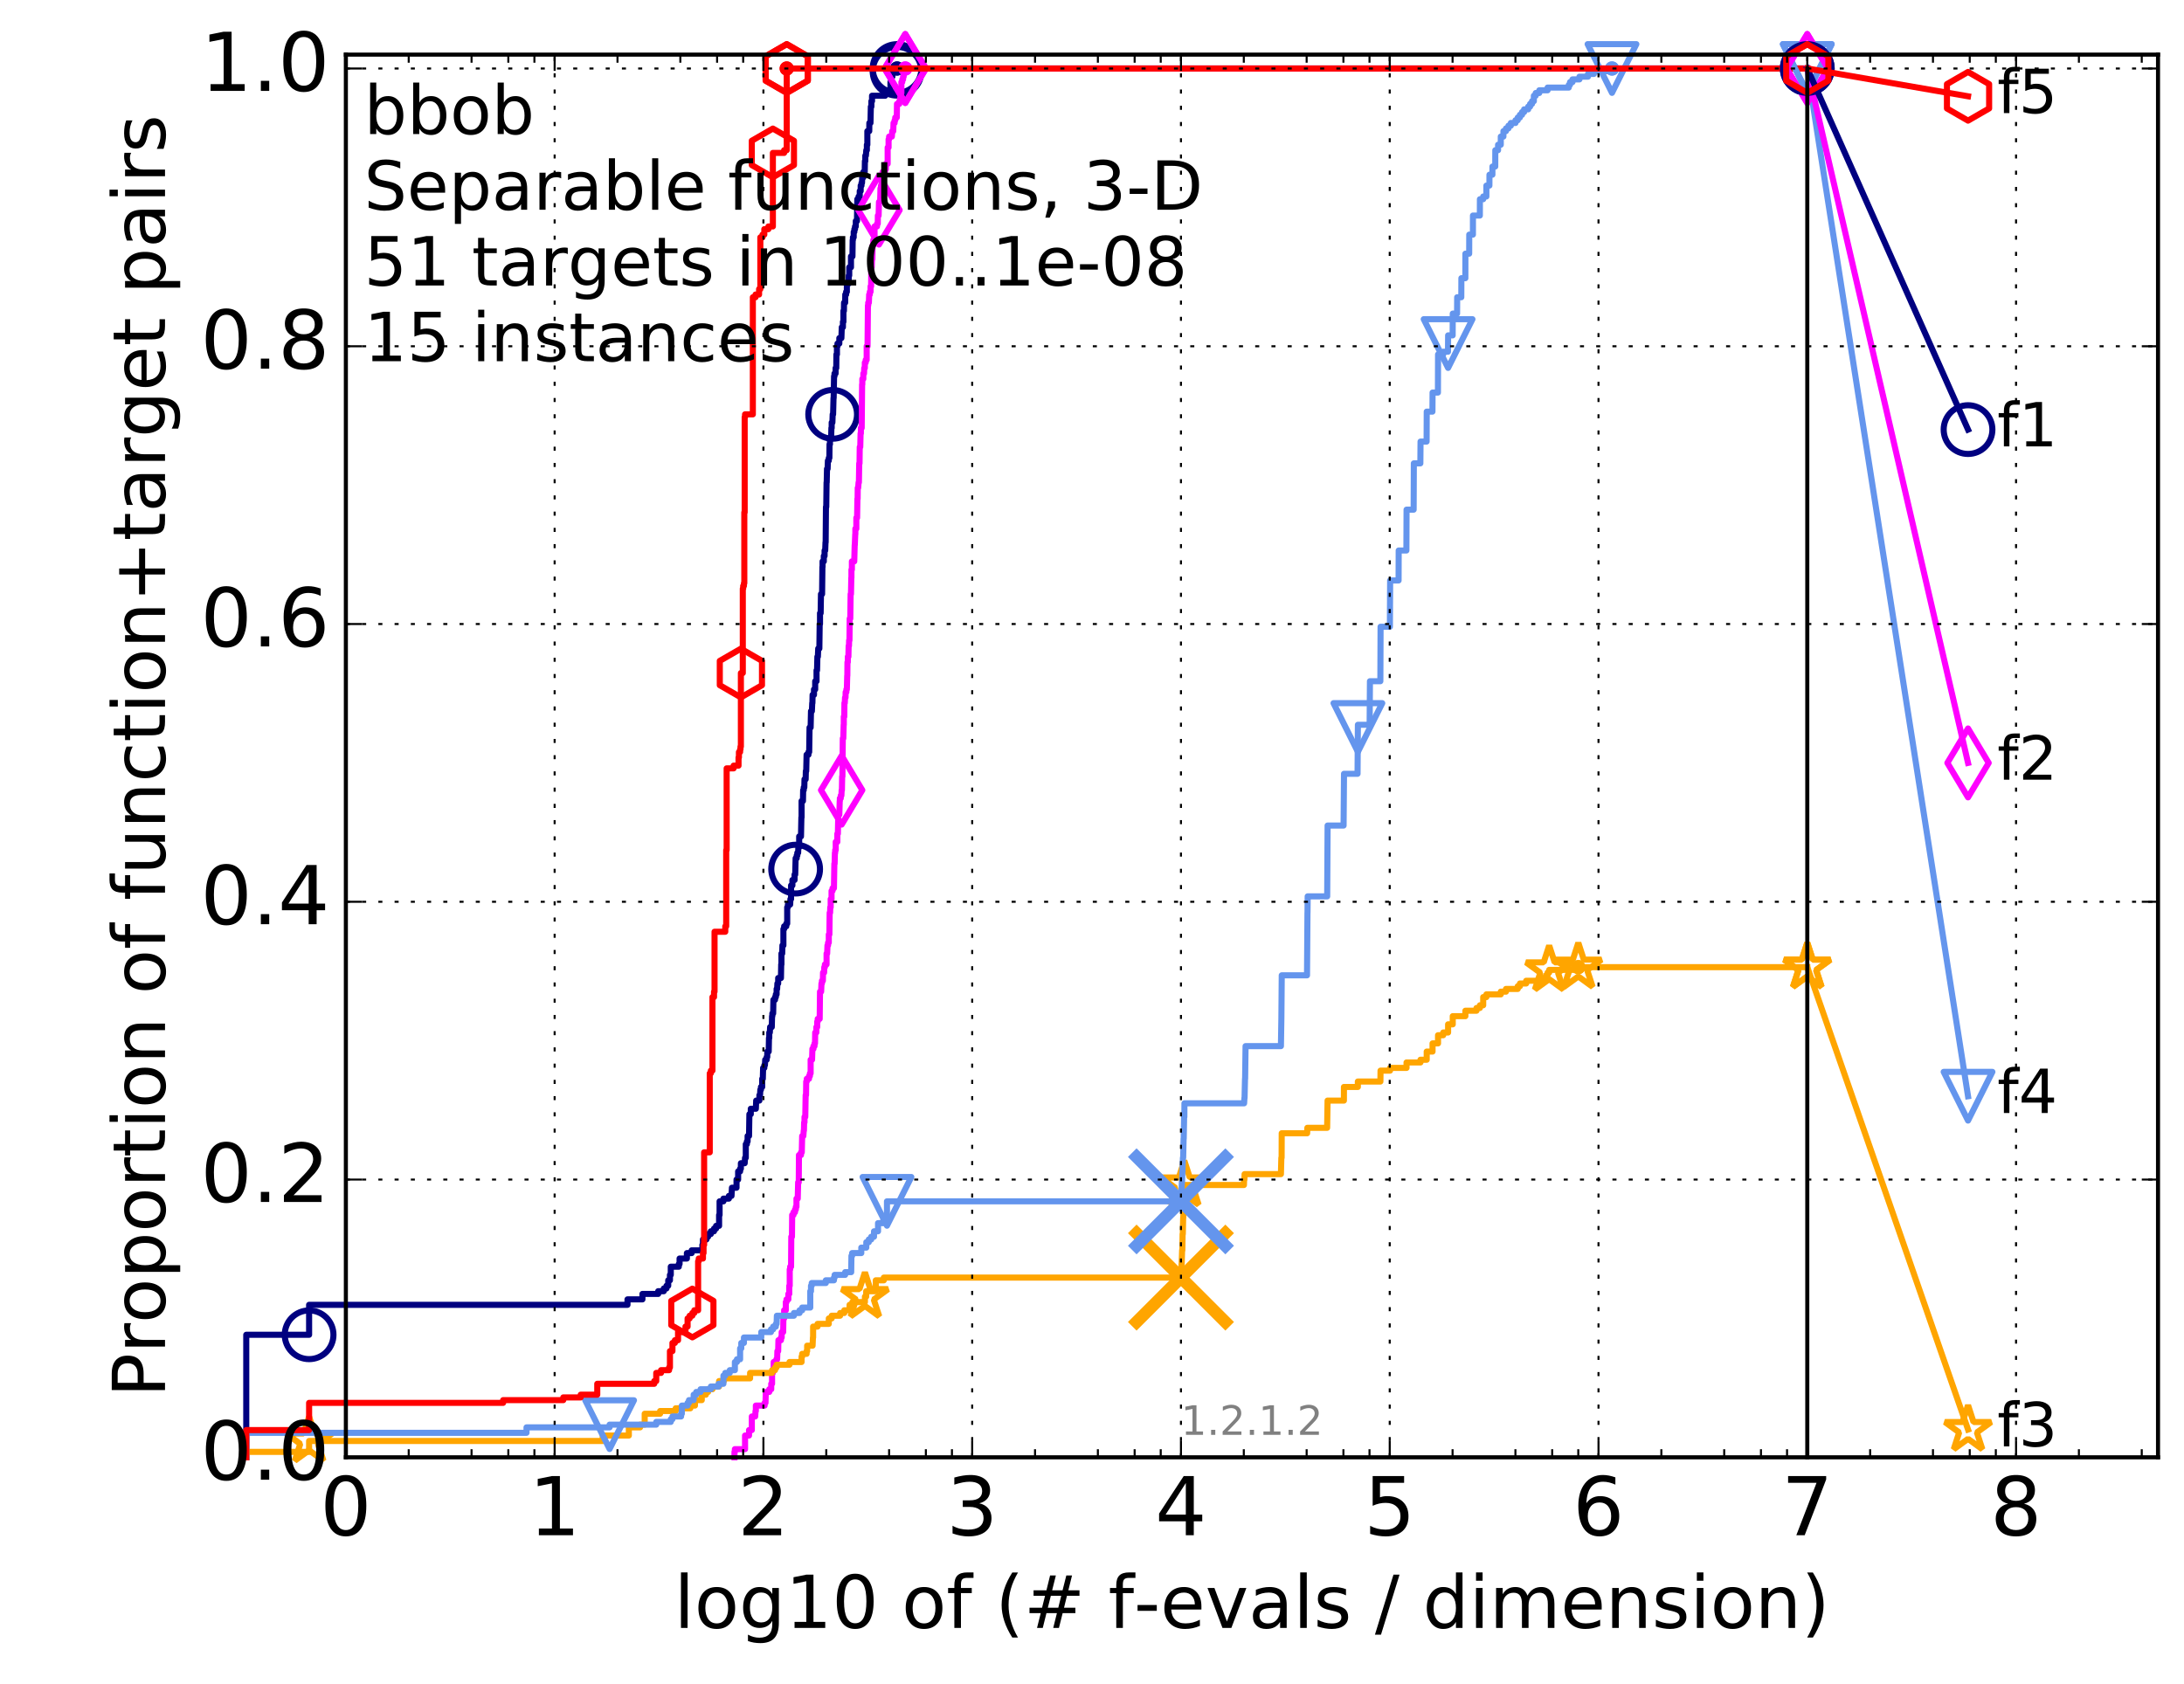 <?xml version="1.0" encoding="utf-8" standalone="no"?>
<!DOCTYPE svg PUBLIC "-//W3C//DTD SVG 1.1//EN"
  "http://www.w3.org/Graphics/SVG/1.1/DTD/svg11.dtd">
<!-- Created with matplotlib (http://matplotlib.org/) -->
<svg height="415pt" version="1.1" viewBox="0 0 538 415" width="538pt" xmlns="http://www.w3.org/2000/svg" xmlns:xlink="http://www.w3.org/1999/xlink">
 <defs>
  <style type="text/css">
*{stroke-linecap:butt;stroke-linejoin:round;stroke-miterlimit:100000;}
  </style>
 </defs>
 <g id="figure_1">
  <g id="patch_1">
   <path d="M 0 415.456 
L 538.8 415.456 
L 538.8 0 
L 0 0 
z
" style="fill:#ffffff;"/>
  </g>
  <g id="axes_1">
   <g id="patch_2">
    <path d="M 85.2 359.056 
L 531.6 359.056 
L 531.6 13.456 
L 85.2 13.456 
z
" style="fill:#ffffff;"/>
   </g>
   <g id="line2d_1">
    <defs>
     <path d="M 0 1.5 
C 0.398 1.5 0.779 1.342 1.061 1.061 
C 1.342 0.779 1.5 0.398 1.5 0 
C 1.5 -0.398 1.342 -0.779 1.061 -1.061 
C 0.779 -1.342 0.398 -1.5 0 -1.5 
C -0.398 -1.5 -0.779 -1.342 -1.061 -1.061 
C -1.342 -0.779 -1.5 -0.398 -1.5 0 
C -1.5 0.398 -1.342 0.779 -1.061 1.061 
C -0.779 1.342 -0.398 1.5 0 1.5 
z
" id="m3a97fbdbeb" style="stroke:#000080;stroke-width:0.5;"/>
    </defs>
    <g>
     <use style="fill:#000080;stroke:#000080;stroke-width:0.5;" x="220.979" xlink:href="#m3a97fbdbeb" y="16.878"/>
     <use style="fill:#000080;stroke:#000080;stroke-width:0.5;" x="220.979" xlink:href="#m3a97fbdbeb" y="16.878"/>
    </g>
   </g>
   <g id="line2d_2">
    <path d="M 60.662 359.056 
L 60.662 328.864 
L 76.144 328.864 
L 76.144 321.484 
L 154.575 321.484 
L 154.575 320.142 
L 158.255 320.142 
L 158.255 318.8 
L 162.137 318.8 
L 162.137 318.129 
L 163.519 318.129 
L 163.519 317.458 
L 164.18 317.458 
L 164.18 316.787 
L 164.609 316.787 
L 164.609 315.445 
L 165.031 315.445 
L 165.031 314.104 
L 165.238 314.104 
L 165.238 312.091 
L 167.216 312.091 
L 167.216 311.42 
L 167.405 311.42 
L 167.405 310.078 
L 169.207 310.078 
L 169.207 308.736 
L 170.387 308.736 
L 170.387 308.065 
L 173.018 308.065 
L 173.018 306.723 
L 173.163 306.723 
L 173.163 305.381 
L 174.017 305.381 
L 174.017 304.71 
L 174.432 304.71 
L 174.432 304.039 
L 175.107 304.039 
L 175.107 303.369 
L 175.891 303.369 
L 175.891 302.698 
L 176.398 302.698 
L 176.398 302.027 
L 177.139 302.027 
L 177.139 299.343 
L 177.26 299.343 
L 177.26 295.988 
L 178.205 295.988 
L 178.205 295.317 
L 179.553 295.317 
L 179.553 294.646 
L 180.197 294.646 
L 180.302 292.634 
L 181.432 292.634 
L 181.432 290.621 
L 181.829 290.621 
L 181.829 288.608 
L 182.316 288.608 
L 182.316 287.937 
L 182.508 287.937 
L 182.508 286.595 
L 183.442 286.595 
L 183.534 285.253 
L 183.715 285.253 
L 183.715 281.899 
L 183.985 281.899 
L 183.985 281.228 
L 184.163 281.228 
L 184.163 279.886 
L 184.515 279.886 
L 184.602 274.518 
L 184.947 274.518 
L 184.947 273.176 
L 186.195 273.176 
L 186.276 271.164 
L 187.068 271.164 
L 187.068 269.822 
L 187.223 269.822 
L 187.3 268.48 
L 187.453 268.48 
L 187.453 267.809 
L 187.757 267.809 
L 187.757 265.796 
L 187.908 265.796 
L 187.983 263.112 
L 188.279 263.112 
L 188.279 262.441 
L 188.426 262.441 
L 188.499 261.099 
L 188.861 261.099 
L 188.861 260.429 
L 189.005 260.429 
L 189.005 259.087 
L 189.359 259.087 
L 189.429 255.732 
L 189.499 255.732 
L 189.499 254.39 
L 189.638 254.39 
L 189.707 253.048 
L 190.118 253.048 
L 190.186 250.364 
L 190.253 250.364 
L 190.253 249.694 
L 190.455 249.694 
L 190.522 246.339 
L 190.918 246.339 
L 190.918 245.668 
L 191.114 245.668 
L 191.114 244.997 
L 191.308 244.997 
L 191.308 243.655 
L 191.436 243.655 
L 191.5 242.313 
L 191.691 242.313 
L 191.691 240.971 
L 192.376 240.971 
L 192.437 237.617 
L 192.499 237.617 
L 192.499 234.933 
L 192.681 234.933 
L 192.741 232.92 
L 192.981 232.92 
L 192.981 228.894 
L 193.16 228.894 
L 193.16 228.223 
L 193.687 228.223 
L 193.687 227.553 
L 193.917 227.553 
L 193.917 223.527 
L 194.088 223.527 
L 194.088 222.856 
L 194.649 222.856 
L 194.705 221.514 
L 194.87 221.514 
L 194.87 218.159 
L 195.197 218.159 
L 195.197 216.818 
L 195.731 216.818 
L 195.731 215.476 
L 195.889 215.476 
L 195.994 211.45 
L 196.253 211.45 
L 196.253 210.779 
L 196.407 210.779 
L 196.407 210.108 
L 196.611 210.108 
L 196.662 208.766 
L 196.864 208.766 
L 196.864 206.083 
L 197.311 206.083 
L 197.409 201.386 
L 197.458 201.386 
L 197.458 197.36 
L 197.798 197.36 
L 197.846 194.677 
L 197.989 194.677 
L 197.989 194.006 
L 198.132 194.006 
L 198.179 191.993 
L 198.461 191.993 
L 198.508 189.98 
L 198.601 189.98 
L 198.694 185.954 
L 199.152 185.954 
L 199.152 185.283 
L 199.332 185.283 
L 199.422 179.245 
L 199.689 179.245 
L 199.777 175.219 
L 199.996 175.219 
L 200.083 173.207 
L 200.127 173.207 
L 200.17 171.194 
L 200.514 171.194 
L 200.514 169.852 
L 200.81 169.852 
L 200.81 167.839 
L 201.144 167.839 
L 201.144 165.155 
L 201.268 165.155 
L 201.35 161.801 
L 201.473 161.801 
L 201.555 159.788 
L 201.838 159.788 
L 201.918 153.749 
L 201.998 153.749 
L 201.998 151.066 
L 202.157 151.066 
L 202.236 146.369 
L 202.51 146.369 
L 202.588 139.66 
L 202.627 139.66 
L 202.627 138.318 
L 202.935 138.318 
L 202.935 136.976 
L 203.125 136.976 
L 203.125 135.634 
L 203.277 135.634 
L 203.352 133.621 
L 203.389 133.621 
L 203.464 124.899 
L 203.539 124.899 
L 203.613 118.861 
L 203.65 118.861 
L 203.724 115.506 
L 203.871 115.506 
L 203.944 113.493 
L 204.163 113.493 
L 204.163 112.822 
L 204.307 112.822 
L 204.343 109.468 
L 204.45 109.468 
L 204.45 108.126 
L 204.735 108.126 
L 204.805 105.442 
L 204.875 105.442 
L 204.875 104.1 
L 205.05 104.1 
L 205.119 102.087 
L 205.223 102.087 
L 205.326 98.062 
L 205.361 98.062 
L 205.463 92.694 
L 205.566 92.694 
L 205.566 92.023 
L 205.836 92.023 
L 205.836 90.681 
L 206.003 90.681 
L 206.037 87.327 
L 206.169 87.327 
L 206.169 85.314 
L 206.301 85.314 
L 206.301 84.643 
L 206.757 84.643 
L 206.757 83.301 
L 207.267 83.301 
L 207.361 80.617 
L 207.642 80.617 
L 207.642 79.275 
L 207.765 79.275 
L 207.765 76.592 
L 207.888 76.592 
L 207.919 74.579 
L 208.193 74.579 
L 208.223 72.566 
L 208.433 72.566 
L 208.433 71.895 
L 208.612 71.895 
L 208.612 69.882 
L 209.052 69.882 
L 209.081 67.869 
L 209.197 67.869 
L 209.197 65.857 
L 209.627 65.857 
L 209.627 63.173 
L 209.992 63.173 
L 210.048 59.147 
L 210.103 59.147 
L 210.103 58.476 
L 210.297 58.476 
L 210.297 57.134 
L 210.461 57.134 
L 210.461 56.463 
L 210.624 56.463 
L 210.624 55.793 
L 210.813 55.793 
L 210.813 54.451 
L 211.107 54.451 
L 211.186 49.083 
L 211.501 49.083 
L 211.501 48.412 
L 211.786 48.412 
L 211.786 47.07 
L 212.017 47.07 
L 212.017 45.728 
L 212.219 45.728 
L 212.219 45.058 
L 212.345 45.058 
L 212.395 43.716 
L 212.669 43.716 
L 212.669 42.374 
L 213.013 42.374 
L 213.061 39.69 
L 213.158 39.69 
L 213.158 38.348 
L 213.303 38.348 
L 213.399 37.006 
L 213.542 37.006 
L 213.542 35.664 
L 213.661 35.664 
L 213.661 32.31 
L 214.129 32.31 
L 214.152 30.297 
L 214.428 30.297 
L 214.52 26.271 
L 214.656 26.271 
L 214.656 24.929 
L 214.814 24.929 
L 214.814 23.588 
L 218.05 23.588 
L 218.05 22.917 
L 218.645 22.917 
L 218.645 22.246 
L 219.353 22.246 
L 219.353 20.233 
L 219.517 20.233 
L 219.517 18.891 
L 219.825 18.891 
L 219.825 17.549 
L 220.979 17.549 
L 220.979 16.878 
L 445.2 16.878 
L 445.2 16.878 
" style="fill:none;stroke:#000080;stroke-linecap:square;stroke-width:1.5;"/>
   </g>
   <g id="line2d_3">
    <defs>
     <path d="M 0 6 
C 1.591 6 3.117 5.368 4.243 4.243 
C 5.368 3.117 6 1.591 6 0 
C 6 -1.591 5.368 -3.117 4.243 -4.243 
C 3.117 -5.368 1.591 -6 0 -6 
C -1.591 -6 -3.117 -5.368 -4.243 -4.243 
C -5.368 -3.117 -6 -1.591 -6 0 
C -6 1.591 -5.368 3.117 -4.243 4.243 
C -3.117 5.368 -1.591 6 0 6 
z
" id="m081ba44011" style="stroke:#000080;stroke-width:1.5;"/>
    </defs>
    <g>
     <use style="fill:none;stroke:#000080;stroke-width:1.5;" x="76.144" xlink:href="#m081ba44011" y="328.864"/>
     <use style="fill:none;stroke:#000080;stroke-width:1.5;" x="195.994" xlink:href="#m081ba44011" y="214.134"/>
     <use style="fill:none;stroke:#000080;stroke-width:1.5;" x="205.119" xlink:href="#m081ba44011" y="102.087"/>
     <use style="fill:none;stroke:#000080;stroke-width:1.5;" x="220.979" xlink:href="#m081ba44011" y="17.549"/>
     <use style="fill:none;stroke:#000080;stroke-width:1.5;" x="220.979" xlink:href="#m081ba44011" y="16.878"/>
     <use style="fill:none;stroke:#000080;stroke-width:1.5;" x="445.2" xlink:href="#m081ba44011" y="16.878"/>
    </g>
   </g>
   <g id="line2d_4"/>
   <g id="line2d_5">
    <defs>
     <path d="M 0 1.5 
C 0.398 1.5 0.779 1.342 1.061 1.061 
C 1.342 0.779 1.5 0.398 1.5 0 
C 1.5 -0.398 1.342 -0.779 1.061 -1.061 
C 0.779 -1.342 0.398 -1.5 0 -1.5 
C -0.398 -1.5 -0.779 -1.342 -1.061 -1.061 
C -1.342 -0.779 -1.5 -0.398 -1.5 0 
C -1.5 0.398 -1.342 0.779 -1.061 1.061 
C -0.779 1.342 -0.398 1.5 0 1.5 
z
" id="mb171e478f4" style="stroke:#ff00ff;stroke-width:0.5;"/>
    </defs>
    <g>
     <use style="fill:#ff00ff;stroke:#ff00ff;stroke-width:0.5;" x="222.999" xlink:href="#mb171e478f4" y="16.878"/>
     <use style="fill:#ff00ff;stroke:#ff00ff;stroke-width:0.5;" x="222.999" xlink:href="#mb171e478f4" y="16.878"/>
    </g>
   </g>
   <g id="line2d_6">
    <path d="M 180.926 359.056 
L 180.926 357.714 
L 180.926 357.714 
L 180.926 357.714 
L 181.028 357.714 
L 181.028 357.044 
L 183.534 357.044 
L 183.534 353.689 
L 184.515 353.689 
L 184.515 352.347 
L 185.202 352.347 
L 185.202 348.992 
L 186.032 348.992 
L 186.114 347.65 
L 186.195 347.65 
L 186.195 346.309 
L 188.353 346.309 
L 188.353 345.638 
L 188.572 345.638 
L 188.645 342.954 
L 189.499 342.954 
L 189.499 342.283 
L 189.982 342.283 
L 189.982 340.941 
L 190.186 340.941 
L 190.186 338.257 
L 190.388 338.257 
L 190.388 337.586 
L 190.588 337.586 
L 190.588 335.574 
L 191.243 335.574 
L 191.243 334.903 
L 191.436 334.903 
L 191.5 332.89 
L 191.691 332.89 
L 191.754 330.206 
L 192.376 330.206 
L 192.376 329.535 
L 192.559 329.535 
L 192.559 328.193 
L 192.922 328.193 
L 192.981 324.839 
L 193.16 324.839 
L 193.16 322.826 
L 193.571 322.826 
L 193.571 320.813 
L 193.745 320.813 
L 193.745 320.142 
L 194.202 320.142 
L 194.202 318.8 
L 194.427 318.8 
L 194.427 316.787 
L 194.538 316.787 
L 194.538 312.762 
L 194.649 312.762 
L 194.649 312.091 
L 194.87 312.091 
L 194.925 304.71 
L 195.088 304.71 
L 195.143 299.343 
L 195.466 299.343 
L 195.466 298.672 
L 195.837 298.672 
L 195.837 298.001 
L 196.046 298.001 
L 196.046 297.33 
L 196.202 297.33 
L 196.202 295.317 
L 196.51 295.317 
L 196.611 291.292 
L 196.763 291.292 
L 196.813 284.582 
L 197.311 284.582 
L 197.311 283.911 
L 197.507 283.911 
L 197.604 279.886 
L 197.894 279.886 
L 197.989 278.544 
L 198.037 278.544 
L 198.085 276.531 
L 198.179 276.531 
L 198.179 275.189 
L 198.368 275.189 
L 198.461 269.822 
L 198.555 269.822 
L 198.601 266.467 
L 198.74 266.467 
L 198.74 265.796 
L 199.287 265.796 
L 199.287 265.125 
L 199.511 265.125 
L 199.511 264.454 
L 199.689 264.454 
L 199.689 261.099 
L 200.04 261.099 
L 200.127 258.416 
L 200.385 258.416 
L 200.385 257.745 
L 200.641 257.745 
L 200.641 257.074 
L 200.768 257.074 
L 200.81 254.39 
L 201.103 254.39 
L 201.103 253.048 
L 201.309 253.048 
L 201.309 251.706 
L 201.432 251.706 
L 201.432 251.035 
L 201.918 251.035 
L 201.998 244.326 
L 202.275 244.326 
L 202.354 242.313 
L 202.471 242.313 
L 202.471 241.642 
L 202.704 241.642 
L 202.743 239.629 
L 203.011 239.629 
L 203.049 238.288 
L 203.201 238.288 
L 203.201 237.617 
L 203.613 237.617 
L 203.613 234.933 
L 203.761 234.933 
L 203.835 232.92 
L 203.981 232.92 
L 203.981 232.249 
L 204.163 232.249 
L 204.163 230.236 
L 204.307 230.236 
L 204.379 224.869 
L 204.486 224.869 
L 204.522 223.527 
L 204.628 223.527 
L 204.628 221.514 
L 204.84 221.514 
L 204.84 219.501 
L 205.085 219.501 
L 205.085 218.83 
L 205.429 218.83 
L 205.532 212.792 
L 205.6 212.792 
L 205.667 210.108 
L 205.735 210.108 
L 205.735 209.437 
L 205.87 209.437 
L 205.87 207.424 
L 206.268 207.424 
L 206.268 205.412 
L 206.4 205.412 
L 206.498 200.715 
L 206.757 200.715 
L 206.854 197.36 
L 206.886 197.36 
L 206.886 196.689 
L 207.109 196.689 
L 207.109 196.018 
L 207.267 196.018 
L 207.33 194.677 
L 207.393 194.677 
L 207.455 191.322 
L 207.518 191.322 
L 207.611 181.929 
L 207.735 181.929 
L 207.827 178.574 
L 207.858 178.574 
L 207.858 176.561 
L 207.98 176.561 
L 208.011 173.207 
L 208.102 173.207 
L 208.162 171.865 
L 208.283 171.865 
L 208.313 170.523 
L 208.493 170.523 
L 208.493 169.852 
L 208.612 169.852 
L 208.701 166.497 
L 208.73 166.497 
L 208.76 163.143 
L 208.848 163.143 
L 208.848 161.801 
L 208.994 161.801 
L 209.052 159.117 
L 209.139 159.117 
L 209.168 157.775 
L 209.255 157.775 
L 209.313 152.408 
L 209.456 152.408 
L 209.541 146.369 
L 209.627 146.369 
L 209.711 142.343 
L 209.74 142.343 
L 209.74 140.331 
L 209.852 140.331 
L 209.852 138.318 
L 210.434 138.318 
L 210.543 134.292 
L 210.57 134.292 
L 210.678 131.608 
L 210.705 131.608 
L 210.705 130.267 
L 210.947 130.267 
L 210.947 127.583 
L 211.133 127.583 
L 211.213 122.886 
L 211.266 122.886 
L 211.292 120.203 
L 211.397 120.203 
L 211.501 118.861 
L 211.579 118.861 
L 211.657 114.164 
L 211.735 114.164 
L 211.786 110.138 
L 211.914 110.138 
L 211.991 106.784 
L 212.067 106.784 
L 212.067 105.442 
L 212.27 105.442 
L 212.37 94.707 
L 212.42 94.707 
L 212.42 93.365 
L 212.669 93.365 
L 212.669 92.023 
L 212.842 92.023 
L 212.891 90.681 
L 213.037 90.681 
L 213.037 89.339 
L 213.255 89.339 
L 213.255 88.668 
L 213.495 88.668 
L 213.495 85.314 
L 213.708 85.314 
L 213.802 75.25 
L 213.873 75.25 
L 213.873 74.579 
L 214.036 74.579 
L 214.106 72.566 
L 214.268 72.566 
L 214.268 71.895 
L 214.451 71.895 
L 214.451 70.553 
L 214.588 70.553 
L 214.633 65.857 
L 214.724 65.857 
L 214.814 63.844 
L 214.903 63.844 
L 214.948 60.489 
L 215.104 60.489 
L 215.126 59.147 
L 215.434 59.147 
L 215.434 55.793 
L 216.038 55.793 
L 216.038 55.122 
L 216.228 55.122 
L 216.249 53.109 
L 216.438 53.109 
L 216.522 49.754 
L 216.811 49.754 
L 216.893 46.399 
L 217.016 46.399 
L 217.016 45.728 
L 217.158 45.728 
L 217.158 45.058 
L 217.359 45.058 
L 217.419 42.374 
L 217.992 42.374 
L 217.992 41.703 
L 218.224 41.703 
L 218.244 40.361 
L 218.664 40.361 
L 218.664 36.335 
L 218.89 36.335 
L 218.89 34.323 
L 219.02 34.323 
L 219.02 33.652 
L 219.698 33.652 
L 219.789 32.31 
L 220.039 32.31 
L 220.11 30.297 
L 220.374 30.297 
L 220.374 29.626 
L 220.531 29.626 
L 220.531 28.955 
L 220.911 28.955 
L 220.962 25.6 
L 221.535 25.6 
L 221.535 24.929 
L 221.717 24.929 
L 221.717 24.258 
L 221.849 24.258 
L 221.865 22.917 
L 222.045 22.917 
L 222.045 20.233 
L 222.255 20.233 
L 222.255 19.562 
L 222.463 19.562 
L 222.463 18.891 
L 222.606 18.891 
L 222.701 17.549 
L 222.999 17.549 
L 222.999 16.878 
L 445.2 16.878 
L 445.2 16.878 
" style="fill:none;stroke:#ff00ff;stroke-linecap:square;stroke-width:1.5;"/>
   </g>
   <g id="line2d_7">
    <defs>
     <path d="M -0 8.485 
L 5.091 0 
L 0 -8.485 
L -5.091 -0 
z
" id="m0cf3b1af7b" style="stroke:#ff00ff;stroke-linejoin:miter;stroke-width:1.5;"/>
    </defs>
    <g>
     <use style="fill:none;stroke:#ff00ff;stroke-linejoin:miter;stroke-width:1.5;" x="207.33" xlink:href="#m0cf3b1af7b" y="194.677"/>
     <use style="fill:none;stroke:#ff00ff;stroke-linejoin:miter;stroke-width:1.5;" x="216.522" xlink:href="#m0cf3b1af7b" y="51.767"/>
     <use style="fill:none;stroke:#ff00ff;stroke-linejoin:miter;stroke-width:1.5;" x="222.999" xlink:href="#m0cf3b1af7b" y="16.878"/>
     <use style="fill:none;stroke:#ff00ff;stroke-linejoin:miter;stroke-width:1.5;" x="222.999" xlink:href="#m0cf3b1af7b" y="16.878"/>
     <use style="fill:none;stroke:#ff00ff;stroke-linejoin:miter;stroke-width:1.5;" x="445.2" xlink:href="#m0cf3b1af7b" y="16.878"/>
    </g>
   </g>
   <g id="line2d_8"/>
   <g id="line2d_9">
    <defs>
     <path d="M 0 1.5 
C 0.398 1.5 0.779 1.342 1.061 1.061 
C 1.342 0.779 1.5 0.398 1.5 0 
C 1.5 -0.398 1.342 -0.779 1.061 -1.061 
C 0.779 -1.342 0.398 -1.5 0 -1.5 
C -0.398 -1.5 -0.779 -1.342 -1.061 -1.061 
C -1.342 -0.779 -1.5 -0.398 -1.5 0 
C -1.5 0.398 -1.342 0.779 -1.061 1.061 
C -0.779 1.342 -0.398 1.5 0 1.5 
z
" id="m19442fda36" style="stroke:#ffa500;stroke-width:0.5;"/>
    </defs>
    <g>
     <use style="fill:#ffa500;stroke:#ffa500;stroke-width:0.5;" x="388.798" xlink:href="#m19442fda36" y="238.288"/>
     <use style="fill:#ffa500;stroke:#ffa500;stroke-width:0.5;" x="388.798" xlink:href="#m19442fda36" y="238.288"/>
    </g>
   </g>
   <g id="line2d_10">
    <path d="M 60.662 359.056 
L 60.662 357.714 
L 76.144 357.714 
L 76.144 355.031 
L 148.48 355.031 
L 148.48 353.689 
L 154.906 353.689 
L 154.906 351.676 
L 157.682 351.676 
L 157.682 351.005 
L 158.813 351.005 
L 158.813 348.321 
L 162.608 348.321 
L 162.608 347.65 
L 166.446 347.65 
L 166.446 346.979 
L 170.056 346.979 
L 170.056 346.309 
L 171.194 346.309 
L 171.194 344.967 
L 172.871 344.967 
L 172.871 343.625 
L 173.877 343.625 
L 173.877 342.954 
L 174.432 342.954 
L 174.432 342.283 
L 175.502 342.283 
L 175.502 341.612 
L 177.139 341.612 
L 177.139 340.27 
L 178.321 340.27 
L 178.321 339.599 
L 184.775 339.599 
L 184.775 338.257 
L 190.186 338.257 
L 190.186 337.586 
L 190.918 337.586 
L 190.918 336.915 
L 191.308 336.915 
L 191.308 336.244 
L 194.483 336.244 
L 194.483 335.574 
L 197.458 335.574 
L 197.458 334.232 
L 197.604 334.232 
L 197.604 333.561 
L 198.694 333.561 
L 198.694 332.89 
L 198.832 332.89 
L 198.832 331.548 
L 200.17 331.548 
L 200.256 329.535 
L 200.3 329.535 
L 200.3 326.851 
L 201.391 326.851 
L 201.391 326.18 
L 204.163 326.18 
L 204.163 324.839 
L 204.875 324.839 
L 204.875 324.168 
L 206.95 324.168 
L 206.95 323.497 
L 207.98 323.497 
L 207.98 322.826 
L 209.284 322.826 
L 209.284 321.484 
L 209.964 321.484 
L 209.964 320.813 
L 213.061 320.813 
L 213.061 319.471 
L 213.375 319.471 
L 213.375 318.129 
L 215.738 318.129 
L 215.738 315.445 
L 217.717 315.445 
L 217.717 314.774 
L 290.96 314.774 
L 291.058 311.42 
L 291.091 311.42 
L 291.196 308.065 
L 291.255 308.065 
L 291.317 304.039 
L 291.37 304.039 
L 291.453 300.014 
L 291.485 300.014 
L 291.589 297.33 
L 291.6 297.33 
L 291.673 292.634 
L 291.742 292.634 
L 291.742 291.963 
L 306.427 291.963 
L 306.465 290.621 
L 306.545 290.621 
L 306.589 289.279 
L 315.536 289.279 
L 315.644 285.253 
L 315.708 285.253 
L 315.732 279.215 
L 321.996 279.215 
L 322.049 277.873 
L 326.922 277.873 
L 327.03 271.164 
L 331.052 271.164 
L 331.062 267.809 
L 334.487 267.809 
L 334.487 266.467 
L 340.043 266.467 
L 340.076 263.783 
L 342.421 263.783 
L 342.421 263.112 
L 346.48 263.112 
L 346.48 261.77 
L 349.914 261.77 
L 349.914 261.099 
L 351.451 261.099 
L 351.451 259.087 
L 352.889 259.087 
L 352.889 257.074 
L 354.241 257.074 
L 354.241 255.061 
L 355.515 255.061 
L 355.515 254.39 
L 356.72 254.39 
L 356.72 252.377 
L 357.864 252.377 
L 357.864 250.364 
L 360.98 250.364 
L 360.98 249.023 
L 363.715 249.023 
L 363.715 248.352 
L 364.557 248.352 
L 364.557 247.681 
L 365.368 247.681 
L 365.368 245.668 
L 366.151 245.668 
L 366.151 244.997 
L 369.699 244.997 
L 369.699 244.326 
L 370.975 244.326 
L 370.975 243.655 
L 373.877 243.655 
L 373.877 242.984 
L 374.415 242.984 
L 374.415 242.313 
L 375.955 242.313 
L 375.955 241.642 
L 380.024 241.642 
L 380.024 240.971 
L 380.836 240.971 
L 380.836 240.3 
L 381.231 240.3 
L 381.231 239.629 
L 381.619 239.629 
L 381.619 238.958 
L 388.798 238.958 
L 388.798 238.288 
L 445.2 238.288 
L 445.2 238.288 
" style="fill:none;stroke:#ffa500;stroke-linecap:square;stroke-width:1.5;"/>
   </g>
   <g id="line2d_11">
    <defs>
     <path d="M 0 -6 
L -1.347 -1.854 
L -5.706 -1.854 
L -2.18 0.708 
L -3.527 4.854 
L -0 2.292 
L 3.527 4.854 
L 2.18 0.708 
L 5.706 -1.854 
L 1.347 -1.854 
z
" id="mf716620a26" style="stroke:#ffa500;stroke-linejoin:bevel;stroke-width:1.5;"/>
    </defs>
    <g>
     <use style="fill:none;stroke:#ffa500;stroke-linejoin:bevel;stroke-width:1.5;" x="76.144" xlink:href="#mf716620a26" y="355.031"/>
     <use style="fill:none;stroke:#ffa500;stroke-linejoin:bevel;stroke-width:1.5;" x="213.061" xlink:href="#mf716620a26" y="319.471"/>
     <use style="fill:none;stroke:#ffa500;stroke-linejoin:bevel;stroke-width:1.5;" x="291.742" xlink:href="#mf716620a26" y="291.963"/>
     <use style="fill:none;stroke:#ffa500;stroke-linejoin:bevel;stroke-width:1.5;" x="381.619" xlink:href="#mf716620a26" y="238.958"/>
     <use style="fill:none;stroke:#ffa500;stroke-linejoin:bevel;stroke-width:1.5;" x="388.798" xlink:href="#mf716620a26" y="238.288"/>
     <use style="fill:none;stroke:#ffa500;stroke-linejoin:bevel;stroke-width:1.5;" x="445.2" xlink:href="#mf716620a26" y="238.288"/>
    </g>
   </g>
   <g id="line2d_12"/>
   <g id="line2d_13">
    <path clip-path="url(#p0b37f51db9)" d="M 290.915 314.774 
" style="fill:none;stroke:#ffa500;stroke-linecap:square;"/>
    <defs>
     <path d="M -12 12 
L 12 -12 
M -12 -12 
L 12 12 
" id="m2f73c4156b" style="stroke:#ffa500;stroke-width:3.0;"/>
    </defs>
    <g clip-path="url(#p0b37f51db9)">
     <use style="fill:#ffa500;stroke:#ffa500;stroke-width:3.0;" x="290.915" xlink:href="#m2f73c4156b" y="314.774"/>
    </g>
   </g>
   <g id="line2d_14">
    <defs>
     <path d="M 0 1.5 
C 0.398 1.5 0.779 1.342 1.061 1.061 
C 1.342 0.779 1.5 0.398 1.5 0 
C 1.5 -0.398 1.342 -0.779 1.061 -1.061 
C 0.779 -1.342 0.398 -1.5 0 -1.5 
C -0.398 -1.5 -0.779 -1.342 -1.061 -1.061 
C -1.342 -0.779 -1.5 -0.398 -1.5 0 
C -1.5 0.398 -1.342 0.779 -1.061 1.061 
C -0.779 1.342 -0.398 1.5 0 1.5 
z
" id="meb0e812ad2" style="stroke:#6495ed;stroke-width:0.5;"/>
    </defs>
    <g>
     <use style="fill:#6495ed;stroke:#6495ed;stroke-width:0.5;" x="397.094" xlink:href="#meb0e812ad2" y="16.878"/>
     <use style="fill:#6495ed;stroke:#6495ed;stroke-width:0.5;" x="397.094" xlink:href="#meb0e812ad2" y="16.878"/>
    </g>
   </g>
   <g id="line2d_15">
    <path d="M 60.662 359.056 
L 60.662 353.018 
L 129.701 353.018 
L 129.701 351.676 
L 150.167 351.676 
L 150.167 351.005 
L 161.657 351.005 
L 161.657 350.334 
L 165.238 350.334 
L 165.238 349.663 
L 165.648 349.663 
L 165.648 348.992 
L 167.777 348.992 
L 167.777 348.321 
L 167.961 348.321 
L 167.961 346.309 
L 169.379 346.309 
L 169.379 345.638 
L 169.72 345.638 
L 169.72 344.967 
L 170.875 344.967 
L 170.875 343.625 
L 171.508 343.625 
L 171.508 342.954 
L 172.576 342.954 
L 172.576 342.283 
L 175.107 342.283 
L 175.107 341.612 
L 177.017 341.612 
L 177.017 340.941 
L 178.205 340.941 
L 178.205 338.928 
L 178.663 338.928 
L 178.663 338.257 
L 179.769 338.257 
L 179.769 337.586 
L 181.028 337.586 
L 181.028 335.574 
L 181.532 335.574 
L 181.532 334.903 
L 182.316 334.903 
L 182.316 332.219 
L 182.603 332.219 
L 182.603 330.877 
L 183.259 330.877 
L 183.259 329.535 
L 187.53 329.535 
L 187.53 328.193 
L 189.914 328.193 
L 189.914 327.522 
L 190.455 327.522 
L 190.455 326.851 
L 191.114 326.851 
L 191.114 326.18 
L 191.308 326.18 
L 191.372 324.168 
L 195.572 324.168 
L 195.572 323.497 
L 196.964 323.497 
L 196.964 322.826 
L 197.604 322.826 
L 197.604 322.155 
L 199.6 322.155 
L 199.6 318.129 
L 199.777 318.129 
L 199.777 316.787 
L 199.953 316.787 
L 199.953 316.116 
L 203.427 316.116 
L 203.427 315.445 
L 205.429 315.445 
L 205.429 314.774 
L 205.6 314.774 
L 205.6 314.104 
L 208.193 314.104 
L 208.193 313.433 
L 209.683 313.433 
L 209.74 309.407 
L 209.908 309.407 
L 209.908 308.736 
L 212.169 308.736 
L 212.169 307.394 
L 213.399 307.394 
L 213.399 306.052 
L 214.013 306.052 
L 214.013 305.381 
L 214.61 305.381 
L 214.61 304.71 
L 215.303 304.71 
L 215.303 303.369 
L 216.292 303.369 
L 216.292 301.356 
L 217.579 301.356 
L 217.579 300.685 
L 217.796 300.685 
L 217.796 300.014 
L 218.244 300.014 
L 218.244 299.343 
L 218.493 299.343 
L 218.493 295.988 
L 290.916 295.988 
L 291.008 293.304 
L 291.058 293.304 
L 291.132 291.292 
L 291.171 291.292 
L 291.269 288.608 
L 291.289 288.608 
L 291.4 285.253 
L 291.459 285.253 
L 291.563 280.557 
L 291.594 280.557 
L 291.692 275.189 
L 291.751 275.189 
L 291.771 271.834 
L 306.47 271.834 
L 306.552 270.493 
L 306.583 270.493 
L 306.692 265.796 
L 306.719 265.796 
L 306.829 257.745 
L 315.539 257.745 
L 315.648 251.035 
L 315.65 251.035 
L 315.742 240.3 
L 321.967 240.3 
L 322.075 224.869 
L 322.087 224.869 
L 322.128 220.843 
L 326.937 220.843 
L 327.036 203.399 
L 330.977 203.399 
L 331.079 190.651 
L 334.414 190.651 
L 334.499 178.574 
L 337.392 178.574 
L 337.468 167.839 
L 340.032 167.839 
L 340.087 154.42 
L 342.381 154.42 
L 342.444 143.014 
L 344.524 143.014 
L 344.55 135.634 
L 346.447 135.634 
L 346.488 125.57 
L 348.233 125.57 
L 348.281 114.164 
L 349.885 114.164 
L 349.931 108.797 
L 351.425 108.797 
L 351.458 101.416 
L 352.865 101.416 
L 352.896 96.72 
L 354.217 96.72 
L 354.247 87.327 
L 355.516 87.327 
L 355.516 86.656 
L 356.693 86.656 
L 356.725 82.63 
L 357.844 82.63 
L 357.869 77.263 
L 358.933 77.263 
L 358.956 73.237 
L 359.971 73.237 
L 359.994 68.54 
L 360.972 68.54 
L 360.984 62.502 
L 361.913 62.502 
L 361.933 57.805 
L 362.835 57.805 
L 362.844 53.109 
L 364.542 53.109 
L 364.557 49.083 
L 365.369 49.083 
L 365.369 48.412 
L 366.147 48.412 
L 366.153 45.728 
L 366.894 45.728 
L 366.909 43.045 
L 367.635 43.045 
L 367.641 41.032 
L 368.335 41.032 
L 368.349 37.006 
L 369.028 37.006 
L 369.031 35.664 
L 369.696 35.664 
L 369.7 33.652 
L 370.347 33.652 
L 370.349 32.31 
L 370.973 32.31 
L 370.973 31.639 
L 371.588 31.639 
L 371.588 30.968 
L 372.177 30.968 
L 372.177 30.297 
L 373.322 30.297 
L 373.322 29.626 
L 373.877 29.626 
L 373.877 28.955 
L 374.41 28.955 
L 374.41 28.284 
L 374.936 28.284 
L 374.936 27.613 
L 375.444 27.613 
L 375.444 26.942 
L 376.445 26.942 
L 376.445 26.271 
L 376.917 26.271 
L 376.917 25.6 
L 377.395 25.6 
L 377.395 24.929 
L 377.847 24.929 
L 377.847 23.588 
L 378.304 23.588 
L 378.304 22.917 
L 379.183 22.917 
L 379.183 22.246 
L 381.232 22.246 
L 381.232 21.575 
L 386.447 21.575 
L 386.447 20.904 
L 386.754 20.904 
L 386.754 20.233 
L 387.357 20.233 
L 387.357 19.562 
L 389.076 19.562 
L 389.076 18.891 
L 391.177 18.891 
L 391.177 18.22 
L 392.631 18.22 
L 392.631 17.549 
L 397.094 17.549 
L 397.094 16.878 
L 445.2 16.878 
L 445.2 16.878 
" style="fill:none;stroke:#6495ed;stroke-linecap:square;stroke-width:1.5;"/>
   </g>
   <g id="line2d_16">
    <defs>
     <path d="M -0 6 
L 6 -6 
L -6 -6 
z
" id="me714eb54cb" style="stroke:#6495ed;stroke-linejoin:miter;stroke-width:1.5;"/>
    </defs>
    <g>
     <use style="fill:none;stroke:#6495ed;stroke-linejoin:miter;stroke-width:1.5;" x="150.167" xlink:href="#me714eb54cb" y="351.005"/>
     <use style="fill:none;stroke:#6495ed;stroke-linejoin:miter;stroke-width:1.5;" x="218.493" xlink:href="#me714eb54cb" y="295.988"/>
     <use style="fill:none;stroke:#6495ed;stroke-linejoin:miter;stroke-width:1.5;" x="334.499" xlink:href="#me714eb54cb" y="179.245"/>
     <use style="fill:none;stroke:#6495ed;stroke-linejoin:miter;stroke-width:1.5;" x="356.718" xlink:href="#me714eb54cb" y="84.643"/>
     <use style="fill:none;stroke:#6495ed;stroke-linejoin:miter;stroke-width:1.5;" x="397.094" xlink:href="#me714eb54cb" y="16.878"/>
     <use style="fill:none;stroke:#6495ed;stroke-linejoin:miter;stroke-width:1.5;" x="445.2" xlink:href="#me714eb54cb" y="16.878"/>
    </g>
   </g>
   <g id="line2d_17"/>
   <g id="line2d_18">
    <path clip-path="url(#p0b37f51db9)" d="M 290.915 295.988 
" style="fill:none;stroke:#6495ed;stroke-linecap:square;"/>
    <defs>
     <path d="M -12 12 
L 12 -12 
M -12 -12 
L 12 12 
" id="m733e98feaa" style="stroke:#6495ed;stroke-width:3.0;"/>
    </defs>
    <g clip-path="url(#p0b37f51db9)">
     <use style="fill:#6495ed;stroke:#6495ed;stroke-width:3.0;" x="290.915" xlink:href="#m733e98feaa" y="295.988"/>
    </g>
   </g>
   <g id="line2d_19">
    <defs>
     <path d="M 0 1.5 
C 0.398 1.5 0.779 1.342 1.061 1.061 
C 1.342 0.779 1.5 0.398 1.5 0 
C 1.5 -0.398 1.342 -0.779 1.061 -1.061 
C 0.779 -1.342 0.398 -1.5 0 -1.5 
C -0.398 -1.5 -0.779 -1.342 -1.061 -1.061 
C -1.342 -0.779 -1.5 -0.398 -1.5 0 
C -1.5 0.398 -1.342 0.779 -1.061 1.061 
C -0.779 1.342 -0.398 1.5 0 1.5 
z
" id="m0ab963127b" style="stroke:#ff0000;stroke-width:0.5;"/>
    </defs>
    <g>
     <use style="fill:#ff0000;stroke:#ff0000;stroke-width:0.5;" x="193.802" xlink:href="#m0ab963127b" y="16.878"/>
     <use style="fill:#ff0000;stroke:#ff0000;stroke-width:0.5;" x="193.802" xlink:href="#m0ab963127b" y="16.878"/>
    </g>
   </g>
   <g id="line2d_20">
    <path d="M 60.662 359.056 
L 60.662 352.347 
L 76.144 352.347 
L 76.144 345.638 
L 123.943 345.638 
L 123.943 344.967 
L 138.757 344.967 
L 138.757 344.296 
L 143.054 344.296 
L 143.054 343.625 
L 147.126 343.625 
L 147.126 340.941 
L 161.166 340.941 
L 161.166 340.27 
L 161.657 340.27 
L 161.657 338.257 
L 162.839 338.257 
L 162.839 337.586 
L 164.821 337.586 
L 164.821 336.915 
L 165.031 336.915 
L 165.031 332.89 
L 165.648 332.89 
L 165.648 330.877 
L 166.249 330.877 
L 166.249 330.206 
L 167.026 330.206 
L 167.026 328.193 
L 168.858 328.193 
L 168.858 326.851 
L 169.379 326.851 
L 169.379 324.839 
L 169.889 324.839 
L 169.889 324.168 
L 170.551 324.168 
L 170.551 323.497 
L 171.035 323.497 
L 171.035 322.826 
L 171.972 322.826 
L 171.972 310.749 
L 172.124 310.749 
L 172.124 310.078 
L 173.163 310.078 
L 173.163 308.736 
L 173.308 308.736 
L 173.308 306.723 
L 173.452 306.723 
L 173.452 283.911 
L 174.839 283.911 
L 174.839 264.454 
L 175.107 264.454 
L 175.107 263.783 
L 175.502 263.783 
L 175.502 245.668 
L 175.891 245.668 
L 175.891 244.326 
L 176.019 244.326 
L 176.019 229.565 
L 178.663 229.565 
L 178.663 228.223 
L 178.889 228.223 
L 178.889 209.437 
L 179.001 209.437 
L 179.001 189.309 
L 180.72 189.309 
L 180.72 188.638 
L 181.928 188.638 
L 181.928 186.625 
L 182.025 186.625 
L 182.025 185.283 
L 182.316 185.283 
L 182.316 184.613 
L 182.412 184.613 
L 182.412 183.942 
L 182.508 183.942 
L 182.508 165.826 
L 182.98 165.826 
L 182.98 145.027 
L 183.073 145.027 
L 183.073 144.356 
L 183.259 144.356 
L 183.259 143.685 
L 183.351 143.685 
L 183.351 126.241 
L 183.442 126.241 
L 183.442 102.758 
L 183.534 102.758 
L 183.534 102.087 
L 185.454 102.087 
L 185.454 73.237 
L 186.114 73.237 
L 186.114 72.566 
L 186.99 72.566 
L 186.99 71.224 
L 187.3 71.224 
L 187.3 58.476 
L 187.833 58.476 
L 187.833 57.805 
L 188.279 57.805 
L 188.279 56.463 
L 189.288 56.463 
L 189.288 55.793 
L 190.388 55.793 
L 190.388 37.677 
L 193.16 37.677 
L 193.16 37.006 
L 193.802 37.006 
L 193.802 16.878 
L 445.2 16.878 
" style="fill:none;stroke:#ff0000;stroke-linecap:square;stroke-width:1.5;"/>
   </g>
   <g id="line2d_21">
    <defs>
     <path d="M 0 -6 
L -5.196 -3 
L -5.196 3 
L -0 6 
L 5.196 3 
L 5.196 -3 
z
" id="me7f6e54acb" style="stroke:#ff0000;stroke-linejoin:miter;stroke-width:1.5;"/>
    </defs>
    <g>
     <use style="fill:none;stroke:#ff0000;stroke-linejoin:miter;stroke-width:1.5;" x="170.551" xlink:href="#me7f6e54acb" y="323.497"/>
     <use style="fill:none;stroke:#ff0000;stroke-linejoin:miter;stroke-width:1.5;" x="182.508" xlink:href="#me7f6e54acb" y="165.826"/>
     <use style="fill:none;stroke:#ff0000;stroke-linejoin:miter;stroke-width:1.5;" x="190.388" xlink:href="#me7f6e54acb" y="37.677"/>
     <use style="fill:none;stroke:#ff0000;stroke-linejoin:miter;stroke-width:1.5;" x="193.802" xlink:href="#me7f6e54acb" y="16.878"/>
     <use style="fill:none;stroke:#ff0000;stroke-linejoin:miter;stroke-width:1.5;" x="193.802" xlink:href="#me7f6e54acb" y="16.878"/>
     <use style="fill:none;stroke:#ff0000;stroke-linejoin:miter;stroke-width:1.5;" x="445.2" xlink:href="#me7f6e54acb" y="16.878"/>
    </g>
   </g>
   <g id="line2d_22"/>
   <g id="line2d_23">
    <path d="M 445.2 238.288 
L 484.8 352.213 
" style="fill:none;stroke:#ffa500;stroke-linecap:square;stroke-width:1.5;"/>
    <g>
     <use style="fill:none;stroke:#ffa500;stroke-linejoin:bevel;stroke-width:1.5;" x="445.2" xlink:href="#mf716620a26" y="238.288"/>
     <use style="fill:none;stroke:#ffa500;stroke-linejoin:bevel;stroke-width:1.5;" x="484.8" xlink:href="#mf716620a26" y="352.213"/>
    </g>
   </g>
   <g id="line2d_24">
    <path d="M 445.2 16.878 
L 484.8 270.09 
" style="fill:none;stroke:#6495ed;stroke-linecap:square;stroke-width:1.5;"/>
    <g>
     <use style="fill:none;stroke:#6495ed;stroke-linejoin:miter;stroke-width:1.5;" x="445.2" xlink:href="#me714eb54cb" y="16.878"/>
     <use style="fill:none;stroke:#6495ed;stroke-linejoin:miter;stroke-width:1.5;" x="484.8" xlink:href="#me714eb54cb" y="270.09"/>
    </g>
   </g>
   <g id="line2d_25">
    <path d="M 445.2 16.878 
L 484.8 187.967 
" style="fill:none;stroke:#ff00ff;stroke-linecap:square;stroke-width:1.5;"/>
    <g>
     <use style="fill:none;stroke:#ff00ff;stroke-linejoin:miter;stroke-width:1.5;" x="445.2" xlink:href="#m0cf3b1af7b" y="16.878"/>
     <use style="fill:none;stroke:#ff00ff;stroke-linejoin:miter;stroke-width:1.5;" x="484.8" xlink:href="#m0cf3b1af7b" y="187.967"/>
    </g>
   </g>
   <g id="line2d_26">
    <path d="M 445.2 16.878 
L 484.8 105.844 
" style="fill:none;stroke:#000080;stroke-linecap:square;stroke-width:1.5;"/>
    <g>
     <use style="fill:none;stroke:#000080;stroke-width:1.5;" x="445.2" xlink:href="#m081ba44011" y="16.878"/>
     <use style="fill:none;stroke:#000080;stroke-width:1.5;" x="484.8" xlink:href="#m081ba44011" y="105.844"/>
    </g>
   </g>
   <g id="line2d_27">
    <path d="M 445.2 16.878 
L 484.8 23.722 
" style="fill:none;stroke:#ff0000;stroke-linecap:square;stroke-width:1.5;"/>
    <g>
     <use style="fill:none;stroke:#ff0000;stroke-linejoin:miter;stroke-width:1.5;" x="445.2" xlink:href="#me7f6e54acb" y="16.878"/>
     <use style="fill:none;stroke:#ff0000;stroke-linejoin:miter;stroke-width:1.5;" x="484.8" xlink:href="#me7f6e54acb" y="23.722"/>
    </g>
   </g>
   <g id="line2d_28">
    <path d="M 445.2 359.056 
L 445.2 16.878 
" style="fill:none;stroke:#000000;stroke-linecap:square;"/>
   </g>
   <g id="patch_3">
    <path d="M 85.2 13.456 
L 531.6 13.456 
" style="fill:none;stroke:#000000;stroke-linecap:square;stroke-linejoin:miter;"/>
   </g>
   <g id="patch_4">
    <path d="M 531.6 359.056 
L 531.6 13.456 
" style="fill:none;stroke:#000000;stroke-linecap:square;stroke-linejoin:miter;"/>
   </g>
   <g id="patch_5">
    <path d="M 85.2 359.056 
L 531.6 359.056 
" style="fill:none;stroke:#000000;stroke-linecap:square;stroke-linejoin:miter;"/>
   </g>
   <g id="patch_6">
    <path d="M 85.2 359.056 
L 85.2 13.456 
" style="fill:none;stroke:#000000;stroke-linecap:square;stroke-linejoin:miter;"/>
   </g>
   <g id="matplotlib.axis_1">
    <g id="xtick_1">
     <g id="line2d_29">
      <path clip-path="url(#p0b37f51db9)" d="M 85.2 359.056 
L 85.2 13.456 
" style="fill:none;stroke:#000000;stroke-dasharray:1,3;stroke-dashoffset:0.0;stroke-width:0.5;"/>
     </g>
     <g id="line2d_30">
      <defs>
       <path d="M 0 0 
L 0 -4 
" id="m95b202152d" style="stroke:#000000;stroke-width:0.5;"/>
      </defs>
      <g>
       <use style="stroke:#000000;stroke-width:0.5;" x="85.2" xlink:href="#m95b202152d" y="359.056"/>
      </g>
     </g>
     <g id="line2d_31">
      <defs>
       <path d="M 0 0 
L 0 4 
" id="mc46890138b" style="stroke:#000000;stroke-width:0.5;"/>
      </defs>
      <g>
       <use style="stroke:#000000;stroke-width:0.5;" x="85.2" xlink:href="#mc46890138b" y="13.456"/>
      </g>
     </g>
     <g id="text_1">
      <!-- 0 -->
      <defs>
       <path d="M 31.781 66.406 
Q 24.172 66.406 20.328 58.906 
Q 16.5 51.422 16.5 36.375 
Q 16.5 21.391 20.328 13.891 
Q 24.172 6.391 31.781 6.391 
Q 39.453 6.391 43.281 13.891 
Q 47.125 21.391 47.125 36.375 
Q 47.125 51.422 43.281 58.906 
Q 39.453 66.406 31.781 66.406 
M 31.781 74.219 
Q 44.047 74.219 50.516 64.516 
Q 56.984 54.828 56.984 36.375 
Q 56.984 17.969 50.516 8.266 
Q 44.047 -1.422 31.781 -1.422 
Q 19.531 -1.422 13.062 8.266 
Q 6.594 17.969 6.594 36.375 
Q 6.594 54.828 13.062 64.516 
Q 19.531 74.219 31.781 74.219 
" id="BitstreamVeraSans-Roman-30"/>
      </defs>
      <g transform="translate(78.838 378.253)scale(0.2 -0.2)">
       <use xlink:href="#BitstreamVeraSans-Roman-30"/>
      </g>
     </g>
    </g>
    <g id="xtick_2">
     <g id="line2d_32">
      <path clip-path="url(#p0b37f51db9)" d="M 136.629 359.056 
L 136.629 13.456 
" style="fill:none;stroke:#000000;stroke-dasharray:1,3;stroke-dashoffset:0.0;stroke-width:0.5;"/>
     </g>
     <g id="line2d_33">
      <g>
       <use style="stroke:#000000;stroke-width:0.5;" x="136.629" xlink:href="#m95b202152d" y="359.056"/>
      </g>
     </g>
     <g id="line2d_34">
      <g>
       <use style="stroke:#000000;stroke-width:0.5;" x="136.629" xlink:href="#mc46890138b" y="13.456"/>
      </g>
     </g>
     <g id="text_2">
      <!-- 1 -->
      <defs>
       <path d="M 12.406 8.297 
L 28.516 8.297 
L 28.516 63.922 
L 10.984 60.406 
L 10.984 69.391 
L 28.422 72.906 
L 38.281 72.906 
L 38.281 8.297 
L 54.391 8.297 
L 54.391 0 
L 12.406 0 
z
" id="BitstreamVeraSans-Roman-31"/>
      </defs>
      <g transform="translate(130.266 378.253)scale(0.2 -0.2)">
       <use xlink:href="#BitstreamVeraSans-Roman-31"/>
      </g>
     </g>
    </g>
    <g id="xtick_3">
     <g id="line2d_35">
      <path clip-path="url(#p0b37f51db9)" d="M 188.057 359.056 
L 188.057 13.456 
" style="fill:none;stroke:#000000;stroke-dasharray:1,3;stroke-dashoffset:0.0;stroke-width:0.5;"/>
     </g>
     <g id="line2d_36">
      <g>
       <use style="stroke:#000000;stroke-width:0.5;" x="188.057" xlink:href="#m95b202152d" y="359.056"/>
      </g>
     </g>
     <g id="line2d_37">
      <g>
       <use style="stroke:#000000;stroke-width:0.5;" x="188.057" xlink:href="#mc46890138b" y="13.456"/>
      </g>
     </g>
     <g id="text_3">
      <!-- 2 -->
      <defs>
       <path d="M 19.188 8.297 
L 53.609 8.297 
L 53.609 0 
L 7.328 0 
L 7.328 8.297 
Q 12.938 14.109 22.625 23.891 
Q 32.328 33.688 34.812 36.531 
Q 39.547 41.844 41.422 45.531 
Q 43.312 49.219 43.312 52.781 
Q 43.312 58.594 39.234 62.25 
Q 35.156 65.922 28.609 65.922 
Q 23.969 65.922 18.812 64.312 
Q 13.672 62.703 7.812 59.422 
L 7.812 69.391 
Q 13.766 71.781 18.938 73 
Q 24.125 74.219 28.422 74.219 
Q 39.75 74.219 46.484 68.547 
Q 53.219 62.891 53.219 53.422 
Q 53.219 48.922 51.531 44.891 
Q 49.859 40.875 45.406 35.406 
Q 44.188 33.984 37.641 27.219 
Q 31.109 20.453 19.188 8.297 
" id="BitstreamVeraSans-Roman-32"/>
      </defs>
      <g transform="translate(181.695 378.253)scale(0.2 -0.2)">
       <use xlink:href="#BitstreamVeraSans-Roman-32"/>
      </g>
     </g>
    </g>
    <g id="xtick_4">
     <g id="line2d_38">
      <path clip-path="url(#p0b37f51db9)" d="M 239.486 359.056 
L 239.486 13.456 
" style="fill:none;stroke:#000000;stroke-dasharray:1,3;stroke-dashoffset:0.0;stroke-width:0.5;"/>
     </g>
     <g id="line2d_39">
      <g>
       <use style="stroke:#000000;stroke-width:0.5;" x="239.486" xlink:href="#m95b202152d" y="359.056"/>
      </g>
     </g>
     <g id="line2d_40">
      <g>
       <use style="stroke:#000000;stroke-width:0.5;" x="239.486" xlink:href="#mc46890138b" y="13.456"/>
      </g>
     </g>
     <g id="text_4">
      <!-- 3 -->
      <defs>
       <path d="M 40.578 39.312 
Q 47.656 37.797 51.625 33 
Q 55.609 28.219 55.609 21.188 
Q 55.609 10.406 48.188 4.484 
Q 40.766 -1.422 27.094 -1.422 
Q 22.516 -1.422 17.656 -0.516 
Q 12.797 0.391 7.625 2.203 
L 7.625 11.719 
Q 11.719 9.328 16.594 8.109 
Q 21.484 6.891 26.812 6.891 
Q 36.078 6.891 40.938 10.547 
Q 45.797 14.203 45.797 21.188 
Q 45.797 27.641 41.281 31.266 
Q 36.766 34.906 28.719 34.906 
L 20.219 34.906 
L 20.219 43.016 
L 29.109 43.016 
Q 36.375 43.016 40.234 45.922 
Q 44.094 48.828 44.094 54.297 
Q 44.094 59.906 40.109 62.906 
Q 36.141 65.922 28.719 65.922 
Q 24.656 65.922 20.016 65.031 
Q 15.375 64.156 9.812 62.312 
L 9.812 71.094 
Q 15.438 72.656 20.344 73.438 
Q 25.25 74.219 29.594 74.219 
Q 40.828 74.219 47.359 69.109 
Q 53.906 64.016 53.906 55.328 
Q 53.906 49.266 50.438 45.094 
Q 46.969 40.922 40.578 39.312 
" id="BitstreamVeraSans-Roman-33"/>
      </defs>
      <g transform="translate(233.123 378.253)scale(0.2 -0.2)">
       <use xlink:href="#BitstreamVeraSans-Roman-33"/>
      </g>
     </g>
    </g>
    <g id="xtick_5">
     <g id="line2d_41">
      <path clip-path="url(#p0b37f51db9)" d="M 290.914 359.056 
L 290.914 13.456 
" style="fill:none;stroke:#000000;stroke-dasharray:1,3;stroke-dashoffset:0.0;stroke-width:0.5;"/>
     </g>
     <g id="line2d_42">
      <g>
       <use style="stroke:#000000;stroke-width:0.5;" x="290.914" xlink:href="#m95b202152d" y="359.056"/>
      </g>
     </g>
     <g id="line2d_43">
      <g>
       <use style="stroke:#000000;stroke-width:0.5;" x="290.914" xlink:href="#mc46890138b" y="13.456"/>
      </g>
     </g>
     <g id="text_5">
      <!-- 4 -->
      <defs>
       <path d="M 37.797 64.312 
L 12.891 25.391 
L 37.797 25.391 
z
M 35.203 72.906 
L 47.609 72.906 
L 47.609 25.391 
L 58.016 25.391 
L 58.016 17.188 
L 47.609 17.188 
L 47.609 0 
L 37.797 0 
L 37.797 17.188 
L 4.891 17.188 
L 4.891 26.703 
z
" id="BitstreamVeraSans-Roman-34"/>
      </defs>
      <g transform="translate(284.552 378.253)scale(0.2 -0.2)">
       <use xlink:href="#BitstreamVeraSans-Roman-34"/>
      </g>
     </g>
    </g>
    <g id="xtick_6">
     <g id="line2d_44">
      <path clip-path="url(#p0b37f51db9)" d="M 342.343 359.056 
L 342.343 13.456 
" style="fill:none;stroke:#000000;stroke-dasharray:1,3;stroke-dashoffset:0.0;stroke-width:0.5;"/>
     </g>
     <g id="line2d_45">
      <g>
       <use style="stroke:#000000;stroke-width:0.5;" x="342.343" xlink:href="#m95b202152d" y="359.056"/>
      </g>
     </g>
     <g id="line2d_46">
      <g>
       <use style="stroke:#000000;stroke-width:0.5;" x="342.343" xlink:href="#mc46890138b" y="13.456"/>
      </g>
     </g>
     <g id="text_6">
      <!-- 5 -->
      <defs>
       <path d="M 10.797 72.906 
L 49.516 72.906 
L 49.516 64.594 
L 19.828 64.594 
L 19.828 46.734 
Q 21.969 47.469 24.109 47.828 
Q 26.266 48.188 28.422 48.188 
Q 40.625 48.188 47.75 41.5 
Q 54.891 34.812 54.891 23.391 
Q 54.891 11.625 47.562 5.094 
Q 40.234 -1.422 26.906 -1.422 
Q 22.312 -1.422 17.547 -0.641 
Q 12.797 0.141 7.719 1.703 
L 7.719 11.625 
Q 12.109 9.234 16.797 8.062 
Q 21.484 6.891 26.703 6.891 
Q 35.156 6.891 40.078 11.328 
Q 45.016 15.766 45.016 23.391 
Q 45.016 31 40.078 35.438 
Q 35.156 39.891 26.703 39.891 
Q 22.75 39.891 18.812 39.016 
Q 14.891 38.141 10.797 36.281 
z
" id="BitstreamVeraSans-Roman-35"/>
      </defs>
      <g transform="translate(335.98 378.253)scale(0.2 -0.2)">
       <use xlink:href="#BitstreamVeraSans-Roman-35"/>
      </g>
     </g>
    </g>
    <g id="xtick_7">
     <g id="line2d_47">
      <path clip-path="url(#p0b37f51db9)" d="M 393.771 359.056 
L 393.771 13.456 
" style="fill:none;stroke:#000000;stroke-dasharray:1,3;stroke-dashoffset:0.0;stroke-width:0.5;"/>
     </g>
     <g id="line2d_48">
      <g>
       <use style="stroke:#000000;stroke-width:0.5;" x="393.771" xlink:href="#m95b202152d" y="359.056"/>
      </g>
     </g>
     <g id="line2d_49">
      <g>
       <use style="stroke:#000000;stroke-width:0.5;" x="393.771" xlink:href="#mc46890138b" y="13.456"/>
      </g>
     </g>
     <g id="text_7">
      <!-- 6 -->
      <defs>
       <path d="M 33.016 40.375 
Q 26.375 40.375 22.484 35.828 
Q 18.609 31.297 18.609 23.391 
Q 18.609 15.531 22.484 10.953 
Q 26.375 6.391 33.016 6.391 
Q 39.656 6.391 43.531 10.953 
Q 47.406 15.531 47.406 23.391 
Q 47.406 31.297 43.531 35.828 
Q 39.656 40.375 33.016 40.375 
M 52.594 71.297 
L 52.594 62.312 
Q 48.875 64.062 45.094 64.984 
Q 41.312 65.922 37.594 65.922 
Q 27.828 65.922 22.672 59.328 
Q 17.531 52.734 16.797 39.406 
Q 19.672 43.656 24.016 45.922 
Q 28.375 48.188 33.594 48.188 
Q 44.578 48.188 50.953 41.516 
Q 57.328 34.859 57.328 23.391 
Q 57.328 12.156 50.688 5.359 
Q 44.047 -1.422 33.016 -1.422 
Q 20.359 -1.422 13.672 8.266 
Q 6.984 17.969 6.984 36.375 
Q 6.984 53.656 15.188 63.938 
Q 23.391 74.219 37.203 74.219 
Q 40.922 74.219 44.703 73.484 
Q 48.484 72.75 52.594 71.297 
" id="BitstreamVeraSans-Roman-36"/>
      </defs>
      <g transform="translate(387.409 378.253)scale(0.2 -0.2)">
       <use xlink:href="#BitstreamVeraSans-Roman-36"/>
      </g>
     </g>
    </g>
    <g id="xtick_8">
     <g id="line2d_50">
      <path clip-path="url(#p0b37f51db9)" d="M 445.2 359.056 
L 445.2 13.456 
" style="fill:none;stroke:#000000;stroke-dasharray:1,3;stroke-dashoffset:0.0;stroke-width:0.5;"/>
     </g>
     <g id="line2d_51">
      <g>
       <use style="stroke:#000000;stroke-width:0.5;" x="445.2" xlink:href="#m95b202152d" y="359.056"/>
      </g>
     </g>
     <g id="line2d_52">
      <g>
       <use style="stroke:#000000;stroke-width:0.5;" x="445.2" xlink:href="#mc46890138b" y="13.456"/>
      </g>
     </g>
     <g id="text_8">
      <!-- 7 -->
      <defs>
       <path d="M 8.203 72.906 
L 55.078 72.906 
L 55.078 68.703 
L 28.609 0 
L 18.312 0 
L 43.219 64.594 
L 8.203 64.594 
z
" id="BitstreamVeraSans-Roman-37"/>
      </defs>
      <g transform="translate(438.837 378.253)scale(0.2 -0.2)">
       <use xlink:href="#BitstreamVeraSans-Roman-37"/>
      </g>
     </g>
    </g>
    <g id="xtick_9">
     <g id="line2d_53">
      <path clip-path="url(#p0b37f51db9)" d="M 496.629 359.056 
L 496.629 13.456 
" style="fill:none;stroke:#000000;stroke-dasharray:1,3;stroke-dashoffset:0.0;stroke-width:0.5;"/>
     </g>
     <g id="line2d_54">
      <g>
       <use style="stroke:#000000;stroke-width:0.5;" x="496.629" xlink:href="#m95b202152d" y="359.056"/>
      </g>
     </g>
     <g id="line2d_55">
      <g>
       <use style="stroke:#000000;stroke-width:0.5;" x="496.629" xlink:href="#mc46890138b" y="13.456"/>
      </g>
     </g>
     <g id="text_9">
      <!-- 8 -->
      <defs>
       <path d="M 31.781 34.625 
Q 24.75 34.625 20.719 30.859 
Q 16.703 27.094 16.703 20.516 
Q 16.703 13.922 20.719 10.156 
Q 24.75 6.391 31.781 6.391 
Q 38.812 6.391 42.859 10.172 
Q 46.922 13.969 46.922 20.516 
Q 46.922 27.094 42.891 30.859 
Q 38.875 34.625 31.781 34.625 
M 21.922 38.812 
Q 15.578 40.375 12.031 44.719 
Q 8.5 49.078 8.5 55.328 
Q 8.5 64.062 14.719 69.141 
Q 20.953 74.219 31.781 74.219 
Q 42.672 74.219 48.875 69.141 
Q 55.078 64.062 55.078 55.328 
Q 55.078 49.078 51.531 44.719 
Q 48 40.375 41.703 38.812 
Q 48.828 37.156 52.797 32.312 
Q 56.781 27.484 56.781 20.516 
Q 56.781 9.906 50.312 4.234 
Q 43.844 -1.422 31.781 -1.422 
Q 19.734 -1.422 13.25 4.234 
Q 6.781 9.906 6.781 20.516 
Q 6.781 27.484 10.781 32.312 
Q 14.797 37.156 21.922 38.812 
M 18.312 54.391 
Q 18.312 48.734 21.844 45.562 
Q 25.391 42.391 31.781 42.391 
Q 38.141 42.391 41.719 45.562 
Q 45.312 48.734 45.312 54.391 
Q 45.312 60.062 41.719 63.234 
Q 38.141 66.406 31.781 66.406 
Q 25.391 66.406 21.844 63.234 
Q 18.312 60.062 18.312 54.391 
" id="BitstreamVeraSans-Roman-38"/>
      </defs>
      <g transform="translate(490.266 378.253)scale(0.2 -0.2)">
       <use xlink:href="#BitstreamVeraSans-Roman-38"/>
      </g>
     </g>
    </g>
    <g id="xtick_10">
     <g id="line2d_56">
      <defs>
       <path d="M 0 0 
L 0 -2 
" id="mfc3ae061ee" style="stroke:#000000;stroke-width:0.5;"/>
      </defs>
      <g>
       <use style="stroke:#000000;stroke-width:0.5;" x="100.682" xlink:href="#mfc3ae061ee" y="359.056"/>
      </g>
     </g>
     <g id="line2d_57">
      <defs>
       <path d="M 0 0 
L 0 2 
" id="m902ce107e5" style="stroke:#000000;stroke-width:0.5;"/>
      </defs>
      <g>
       <use style="stroke:#000000;stroke-width:0.5;" x="100.682" xlink:href="#m902ce107e5" y="13.456"/>
      </g>
     </g>
    </g>
    <g id="xtick_11">
     <g id="line2d_58">
      <g>
       <use style="stroke:#000000;stroke-width:0.5;" x="116.163" xlink:href="#mfc3ae061ee" y="359.056"/>
      </g>
     </g>
     <g id="line2d_59">
      <g>
       <use style="stroke:#000000;stroke-width:0.5;" x="116.163" xlink:href="#m902ce107e5" y="13.456"/>
      </g>
     </g>
    </g>
    <g id="xtick_12">
     <g id="line2d_60">
      <g>
       <use style="stroke:#000000;stroke-width:0.5;" x="125.219" xlink:href="#mfc3ae061ee" y="359.056"/>
      </g>
     </g>
     <g id="line2d_61">
      <g>
       <use style="stroke:#000000;stroke-width:0.5;" x="125.219" xlink:href="#m902ce107e5" y="13.456"/>
      </g>
     </g>
    </g>
    <g id="xtick_13">
     <g id="line2d_62">
      <g>
       <use style="stroke:#000000;stroke-width:0.5;" x="131.645" xlink:href="#mfc3ae061ee" y="359.056"/>
      </g>
     </g>
     <g id="line2d_63">
      <g>
       <use style="stroke:#000000;stroke-width:0.5;" x="131.645" xlink:href="#m902ce107e5" y="13.456"/>
      </g>
     </g>
    </g>
    <g id="xtick_14">
     <g id="line2d_64">
      <g>
       <use style="stroke:#000000;stroke-width:0.5;" x="152.11" xlink:href="#mfc3ae061ee" y="359.056"/>
      </g>
     </g>
     <g id="line2d_65">
      <g>
       <use style="stroke:#000000;stroke-width:0.5;" x="152.11" xlink:href="#m902ce107e5" y="13.456"/>
      </g>
     </g>
    </g>
    <g id="xtick_15">
     <g id="line2d_66">
      <g>
       <use style="stroke:#000000;stroke-width:0.5;" x="167.592" xlink:href="#mfc3ae061ee" y="359.056"/>
      </g>
     </g>
     <g id="line2d_67">
      <g>
       <use style="stroke:#000000;stroke-width:0.5;" x="167.592" xlink:href="#m902ce107e5" y="13.456"/>
      </g>
     </g>
    </g>
    <g id="xtick_16">
     <g id="line2d_68">
      <g>
       <use style="stroke:#000000;stroke-width:0.5;" x="176.648" xlink:href="#mfc3ae061ee" y="359.056"/>
      </g>
     </g>
     <g id="line2d_69">
      <g>
       <use style="stroke:#000000;stroke-width:0.5;" x="176.648" xlink:href="#m902ce107e5" y="13.456"/>
      </g>
     </g>
    </g>
    <g id="xtick_17">
     <g id="line2d_70">
      <g>
       <use style="stroke:#000000;stroke-width:0.5;" x="183.073" xlink:href="#mfc3ae061ee" y="359.056"/>
      </g>
     </g>
     <g id="line2d_71">
      <g>
       <use style="stroke:#000000;stroke-width:0.5;" x="183.073" xlink:href="#m902ce107e5" y="13.456"/>
      </g>
     </g>
    </g>
    <g id="xtick_18">
     <g id="line2d_72">
      <g>
       <use style="stroke:#000000;stroke-width:0.5;" x="203.539" xlink:href="#mfc3ae061ee" y="359.056"/>
      </g>
     </g>
     <g id="line2d_73">
      <g>
       <use style="stroke:#000000;stroke-width:0.5;" x="203.539" xlink:href="#m902ce107e5" y="13.456"/>
      </g>
     </g>
    </g>
    <g id="xtick_19">
     <g id="line2d_74">
      <g>
       <use style="stroke:#000000;stroke-width:0.5;" x="219.02" xlink:href="#mfc3ae061ee" y="359.056"/>
      </g>
     </g>
     <g id="line2d_75">
      <g>
       <use style="stroke:#000000;stroke-width:0.5;" x="219.02" xlink:href="#m902ce107e5" y="13.456"/>
      </g>
     </g>
    </g>
    <g id="xtick_20">
     <g id="line2d_76">
      <g>
       <use style="stroke:#000000;stroke-width:0.5;" x="228.076" xlink:href="#mfc3ae061ee" y="359.056"/>
      </g>
     </g>
     <g id="line2d_77">
      <g>
       <use style="stroke:#000000;stroke-width:0.5;" x="228.076" xlink:href="#m902ce107e5" y="13.456"/>
      </g>
     </g>
    </g>
    <g id="xtick_21">
     <g id="line2d_78">
      <g>
       <use style="stroke:#000000;stroke-width:0.5;" x="234.502" xlink:href="#mfc3ae061ee" y="359.056"/>
      </g>
     </g>
     <g id="line2d_79">
      <g>
       <use style="stroke:#000000;stroke-width:0.5;" x="234.502" xlink:href="#m902ce107e5" y="13.456"/>
      </g>
     </g>
    </g>
    <g id="xtick_22">
     <g id="line2d_80">
      <g>
       <use style="stroke:#000000;stroke-width:0.5;" x="254.967" xlink:href="#mfc3ae061ee" y="359.056"/>
      </g>
     </g>
     <g id="line2d_81">
      <g>
       <use style="stroke:#000000;stroke-width:0.5;" x="254.967" xlink:href="#m902ce107e5" y="13.456"/>
      </g>
     </g>
    </g>
    <g id="xtick_23">
     <g id="line2d_82">
      <g>
       <use style="stroke:#000000;stroke-width:0.5;" x="270.449" xlink:href="#mfc3ae061ee" y="359.056"/>
      </g>
     </g>
     <g id="line2d_83">
      <g>
       <use style="stroke:#000000;stroke-width:0.5;" x="270.449" xlink:href="#m902ce107e5" y="13.456"/>
      </g>
     </g>
    </g>
    <g id="xtick_24">
     <g id="line2d_84">
      <g>
       <use style="stroke:#000000;stroke-width:0.5;" x="279.505" xlink:href="#mfc3ae061ee" y="359.056"/>
      </g>
     </g>
     <g id="line2d_85">
      <g>
       <use style="stroke:#000000;stroke-width:0.5;" x="279.505" xlink:href="#m902ce107e5" y="13.456"/>
      </g>
     </g>
    </g>
    <g id="xtick_25">
     <g id="line2d_86">
      <g>
       <use style="stroke:#000000;stroke-width:0.5;" x="285.93" xlink:href="#mfc3ae061ee" y="359.056"/>
      </g>
     </g>
     <g id="line2d_87">
      <g>
       <use style="stroke:#000000;stroke-width:0.5;" x="285.93" xlink:href="#m902ce107e5" y="13.456"/>
      </g>
     </g>
    </g>
    <g id="xtick_26">
     <g id="line2d_88">
      <g>
       <use style="stroke:#000000;stroke-width:0.5;" x="306.396" xlink:href="#mfc3ae061ee" y="359.056"/>
      </g>
     </g>
     <g id="line2d_89">
      <g>
       <use style="stroke:#000000;stroke-width:0.5;" x="306.396" xlink:href="#m902ce107e5" y="13.456"/>
      </g>
     </g>
    </g>
    <g id="xtick_27">
     <g id="line2d_90">
      <g>
       <use style="stroke:#000000;stroke-width:0.5;" x="321.877" xlink:href="#mfc3ae061ee" y="359.056"/>
      </g>
     </g>
     <g id="line2d_91">
      <g>
       <use style="stroke:#000000;stroke-width:0.5;" x="321.877" xlink:href="#m902ce107e5" y="13.456"/>
      </g>
     </g>
    </g>
    <g id="xtick_28">
     <g id="line2d_92">
      <g>
       <use style="stroke:#000000;stroke-width:0.5;" x="330.933" xlink:href="#mfc3ae061ee" y="359.056"/>
      </g>
     </g>
     <g id="line2d_93">
      <g>
       <use style="stroke:#000000;stroke-width:0.5;" x="330.933" xlink:href="#m902ce107e5" y="13.456"/>
      </g>
     </g>
    </g>
    <g id="xtick_29">
     <g id="line2d_94">
      <g>
       <use style="stroke:#000000;stroke-width:0.5;" x="337.359" xlink:href="#mfc3ae061ee" y="359.056"/>
      </g>
     </g>
     <g id="line2d_95">
      <g>
       <use style="stroke:#000000;stroke-width:0.5;" x="337.359" xlink:href="#m902ce107e5" y="13.456"/>
      </g>
     </g>
    </g>
    <g id="xtick_30">
     <g id="line2d_96">
      <g>
       <use style="stroke:#000000;stroke-width:0.5;" x="357.824" xlink:href="#mfc3ae061ee" y="359.056"/>
      </g>
     </g>
     <g id="line2d_97">
      <g>
       <use style="stroke:#000000;stroke-width:0.5;" x="357.824" xlink:href="#m902ce107e5" y="13.456"/>
      </g>
     </g>
    </g>
    <g id="xtick_31">
     <g id="line2d_98">
      <g>
       <use style="stroke:#000000;stroke-width:0.5;" x="373.306" xlink:href="#mfc3ae061ee" y="359.056"/>
      </g>
     </g>
     <g id="line2d_99">
      <g>
       <use style="stroke:#000000;stroke-width:0.5;" x="373.306" xlink:href="#m902ce107e5" y="13.456"/>
      </g>
     </g>
    </g>
    <g id="xtick_32">
     <g id="line2d_100">
      <g>
       <use style="stroke:#000000;stroke-width:0.5;" x="382.362" xlink:href="#mfc3ae061ee" y="359.056"/>
      </g>
     </g>
     <g id="line2d_101">
      <g>
       <use style="stroke:#000000;stroke-width:0.5;" x="382.362" xlink:href="#m902ce107e5" y="13.456"/>
      </g>
     </g>
    </g>
    <g id="xtick_33">
     <g id="line2d_102">
      <g>
       <use style="stroke:#000000;stroke-width:0.5;" x="388.787" xlink:href="#mfc3ae061ee" y="359.056"/>
      </g>
     </g>
     <g id="line2d_103">
      <g>
       <use style="stroke:#000000;stroke-width:0.5;" x="388.787" xlink:href="#m902ce107e5" y="13.456"/>
      </g>
     </g>
    </g>
    <g id="xtick_34">
     <g id="line2d_104">
      <g>
       <use style="stroke:#000000;stroke-width:0.5;" x="409.253" xlink:href="#mfc3ae061ee" y="359.056"/>
      </g>
     </g>
     <g id="line2d_105">
      <g>
       <use style="stroke:#000000;stroke-width:0.5;" x="409.253" xlink:href="#m902ce107e5" y="13.456"/>
      </g>
     </g>
    </g>
    <g id="xtick_35">
     <g id="line2d_106">
      <g>
       <use style="stroke:#000000;stroke-width:0.5;" x="424.735" xlink:href="#mfc3ae061ee" y="359.056"/>
      </g>
     </g>
     <g id="line2d_107">
      <g>
       <use style="stroke:#000000;stroke-width:0.5;" x="424.735" xlink:href="#m902ce107e5" y="13.456"/>
      </g>
     </g>
    </g>
    <g id="xtick_36">
     <g id="line2d_108">
      <g>
       <use style="stroke:#000000;stroke-width:0.5;" x="433.791" xlink:href="#mfc3ae061ee" y="359.056"/>
      </g>
     </g>
     <g id="line2d_109">
      <g>
       <use style="stroke:#000000;stroke-width:0.5;" x="433.791" xlink:href="#m902ce107e5" y="13.456"/>
      </g>
     </g>
    </g>
    <g id="xtick_37">
     <g id="line2d_110">
      <g>
       <use style="stroke:#000000;stroke-width:0.5;" x="440.216" xlink:href="#mfc3ae061ee" y="359.056"/>
      </g>
     </g>
     <g id="line2d_111">
      <g>
       <use style="stroke:#000000;stroke-width:0.5;" x="440.216" xlink:href="#m902ce107e5" y="13.456"/>
      </g>
     </g>
    </g>
    <g id="xtick_38">
     <g id="line2d_112">
      <g>
       <use style="stroke:#000000;stroke-width:0.5;" x="460.682" xlink:href="#mfc3ae061ee" y="359.056"/>
      </g>
     </g>
     <g id="line2d_113">
      <g>
       <use style="stroke:#000000;stroke-width:0.5;" x="460.682" xlink:href="#m902ce107e5" y="13.456"/>
      </g>
     </g>
    </g>
    <g id="xtick_39">
     <g id="line2d_114">
      <g>
       <use style="stroke:#000000;stroke-width:0.5;" x="476.163" xlink:href="#mfc3ae061ee" y="359.056"/>
      </g>
     </g>
     <g id="line2d_115">
      <g>
       <use style="stroke:#000000;stroke-width:0.5;" x="476.163" xlink:href="#m902ce107e5" y="13.456"/>
      </g>
     </g>
    </g>
    <g id="xtick_40">
     <g id="line2d_116">
      <g>
       <use style="stroke:#000000;stroke-width:0.5;" x="485.219" xlink:href="#mfc3ae061ee" y="359.056"/>
      </g>
     </g>
     <g id="line2d_117">
      <g>
       <use style="stroke:#000000;stroke-width:0.5;" x="485.219" xlink:href="#m902ce107e5" y="13.456"/>
      </g>
     </g>
    </g>
    <g id="xtick_41">
     <g id="line2d_118">
      <g>
       <use style="stroke:#000000;stroke-width:0.5;" x="491.645" xlink:href="#mfc3ae061ee" y="359.056"/>
      </g>
     </g>
     <g id="line2d_119">
      <g>
       <use style="stroke:#000000;stroke-width:0.5;" x="491.645" xlink:href="#m902ce107e5" y="13.456"/>
      </g>
     </g>
    </g>
    <g id="xtick_42">
     <g id="line2d_120">
      <g>
       <use style="stroke:#000000;stroke-width:0.5;" x="512.11" xlink:href="#mfc3ae061ee" y="359.056"/>
      </g>
     </g>
     <g id="line2d_121">
      <g>
       <use style="stroke:#000000;stroke-width:0.5;" x="512.11" xlink:href="#m902ce107e5" y="13.456"/>
      </g>
     </g>
    </g>
    <g id="xtick_43">
     <g id="line2d_122">
      <g>
       <use style="stroke:#000000;stroke-width:0.5;" x="527.592" xlink:href="#mfc3ae061ee" y="359.056"/>
      </g>
     </g>
     <g id="line2d_123">
      <g>
       <use style="stroke:#000000;stroke-width:0.5;" x="527.592" xlink:href="#m902ce107e5" y="13.456"/>
      </g>
     </g>
    </g>
    <g id="text_10">
     <!-- log10 of (# f-evals / dimension) -->
     <defs>
      <path id="BitstreamVeraSans-Roman-20"/>
      <path d="M 51.125 44 
L 36.922 44 
L 32.812 27.688 
L 47.125 27.688 
z
M 43.797 71.781 
L 38.719 51.516 
L 52.984 51.516 
L 58.109 71.781 
L 65.922 71.781 
L 60.891 51.516 
L 76.125 51.516 
L 76.125 44 
L 58.984 44 
L 54.984 27.688 
L 70.516 27.688 
L 70.516 20.219 
L 53.078 20.219 
L 48 0 
L 40.188 0 
L 45.219 20.219 
L 30.906 20.219 
L 25.875 0 
L 18.016 0 
L 23.094 20.219 
L 7.719 20.219 
L 7.719 27.688 
L 24.906 27.688 
L 29 44 
L 13.281 44 
L 13.281 51.516 
L 30.906 51.516 
L 35.891 71.781 
z
" id="BitstreamVeraSans-Roman-23"/>
      <path d="M 52 44.188 
Q 55.375 50.25 60.062 53.125 
Q 64.75 56 71.094 56 
Q 79.641 56 84.281 50.016 
Q 88.922 44.047 88.922 33.016 
L 88.922 0 
L 79.891 0 
L 79.891 32.719 
Q 79.891 40.578 77.094 44.375 
Q 74.312 48.188 68.609 48.188 
Q 61.625 48.188 57.562 43.547 
Q 53.516 38.922 53.516 30.906 
L 53.516 0 
L 44.484 0 
L 44.484 32.719 
Q 44.484 40.625 41.703 44.406 
Q 38.922 48.188 33.109 48.188 
Q 26.219 48.188 22.156 43.531 
Q 18.109 38.875 18.109 30.906 
L 18.109 0 
L 9.078 0 
L 9.078 54.688 
L 18.109 54.688 
L 18.109 46.188 
Q 21.188 51.219 25.484 53.609 
Q 29.781 56 35.688 56 
Q 41.656 56 45.828 52.969 
Q 50 49.953 52 44.188 
" id="BitstreamVeraSans-Roman-6d"/>
      <path d="M 54.891 33.016 
L 54.891 0 
L 45.906 0 
L 45.906 32.719 
Q 45.906 40.484 42.875 44.328 
Q 39.844 48.188 33.797 48.188 
Q 26.516 48.188 22.312 43.547 
Q 18.109 38.922 18.109 30.906 
L 18.109 0 
L 9.078 0 
L 9.078 54.688 
L 18.109 54.688 
L 18.109 46.188 
Q 21.344 51.125 25.703 53.562 
Q 30.078 56 35.797 56 
Q 45.219 56 50.047 50.172 
Q 54.891 44.344 54.891 33.016 
" id="BitstreamVeraSans-Roman-6e"/>
      <path d="M 31 75.875 
Q 24.469 64.656 21.281 53.656 
Q 18.109 42.672 18.109 31.391 
Q 18.109 20.125 21.312 9.062 
Q 24.516 -2 31 -13.188 
L 23.188 -13.188 
Q 15.875 -1.703 12.234 9.375 
Q 8.594 20.453 8.594 31.391 
Q 8.594 42.281 12.203 53.312 
Q 15.828 64.359 23.188 75.875 
z
" id="BitstreamVeraSans-Roman-28"/>
      <path d="M 30.609 48.391 
Q 23.391 48.391 19.188 42.75 
Q 14.984 37.109 14.984 27.297 
Q 14.984 17.484 19.156 11.844 
Q 23.344 6.203 30.609 6.203 
Q 37.797 6.203 41.984 11.859 
Q 46.188 17.531 46.188 27.297 
Q 46.188 37.016 41.984 42.703 
Q 37.797 48.391 30.609 48.391 
M 30.609 56 
Q 42.328 56 49.016 48.375 
Q 55.719 40.766 55.719 27.297 
Q 55.719 13.875 49.016 6.219 
Q 42.328 -1.422 30.609 -1.422 
Q 18.844 -1.422 12.172 6.219 
Q 5.516 13.875 5.516 27.297 
Q 5.516 40.766 12.172 48.375 
Q 18.844 56 30.609 56 
" id="BitstreamVeraSans-Roman-6f"/>
      <path d="M 9.422 75.984 
L 18.406 75.984 
L 18.406 0 
L 9.422 0 
z
" id="BitstreamVeraSans-Roman-6c"/>
      <path d="M 2.984 54.688 
L 12.5 54.688 
L 29.594 8.797 
L 46.688 54.688 
L 56.203 54.688 
L 35.688 0 
L 23.484 0 
z
" id="BitstreamVeraSans-Roman-76"/>
      <path d="M 9.422 54.688 
L 18.406 54.688 
L 18.406 0 
L 9.422 0 
z
M 9.422 75.984 
L 18.406 75.984 
L 18.406 64.594 
L 9.422 64.594 
z
" id="BitstreamVeraSans-Roman-69"/>
      <path d="M 4.891 31.391 
L 31.203 31.391 
L 31.203 23.391 
L 4.891 23.391 
z
" id="BitstreamVeraSans-Roman-2d"/>
      <path d="M 25.391 72.906 
L 33.688 72.906 
L 8.297 -9.281 
L 0 -9.281 
z
" id="BitstreamVeraSans-Roman-2f"/>
      <path d="M 56.203 29.594 
L 56.203 25.203 
L 14.891 25.203 
Q 15.484 15.922 20.484 11.062 
Q 25.484 6.203 34.422 6.203 
Q 39.594 6.203 44.453 7.469 
Q 49.312 8.734 54.109 11.281 
L 54.109 2.781 
Q 49.266 0.734 44.188 -0.344 
Q 39.109 -1.422 33.891 -1.422 
Q 20.797 -1.422 13.156 6.188 
Q 5.516 13.812 5.516 26.812 
Q 5.516 40.234 12.766 48.109 
Q 20.016 56 32.328 56 
Q 43.359 56 49.781 48.891 
Q 56.203 41.797 56.203 29.594 
M 47.219 32.234 
Q 47.125 39.594 43.094 43.984 
Q 39.062 48.391 32.422 48.391 
Q 24.906 48.391 20.391 44.141 
Q 15.875 39.891 15.188 32.172 
z
" id="BitstreamVeraSans-Roman-65"/>
      <path d="M 45.406 46.391 
L 45.406 75.984 
L 54.391 75.984 
L 54.391 0 
L 45.406 0 
L 45.406 8.203 
Q 42.578 3.328 38.25 0.953 
Q 33.938 -1.422 27.875 -1.422 
Q 17.969 -1.422 11.734 6.484 
Q 5.516 14.406 5.516 27.297 
Q 5.516 40.188 11.734 48.094 
Q 17.969 56 27.875 56 
Q 33.938 56 38.25 53.625 
Q 42.578 51.266 45.406 46.391 
M 14.797 27.297 
Q 14.797 17.391 18.875 11.75 
Q 22.953 6.109 30.078 6.109 
Q 37.203 6.109 41.297 11.75 
Q 45.406 17.391 45.406 27.297 
Q 45.406 37.203 41.297 42.844 
Q 37.203 48.484 30.078 48.484 
Q 22.953 48.484 18.875 42.844 
Q 14.797 37.203 14.797 27.297 
" id="BitstreamVeraSans-Roman-64"/>
      <path d="M 45.406 27.984 
Q 45.406 37.75 41.375 43.109 
Q 37.359 48.484 30.078 48.484 
Q 22.859 48.484 18.828 43.109 
Q 14.797 37.75 14.797 27.984 
Q 14.797 18.266 18.828 12.891 
Q 22.859 7.516 30.078 7.516 
Q 37.359 7.516 41.375 12.891 
Q 45.406 18.266 45.406 27.984 
M 54.391 6.781 
Q 54.391 -7.172 48.188 -13.984 
Q 42 -20.797 29.203 -20.797 
Q 24.469 -20.797 20.266 -20.094 
Q 16.062 -19.391 12.109 -17.922 
L 12.109 -9.188 
Q 16.062 -11.328 19.922 -12.344 
Q 23.781 -13.375 27.781 -13.375 
Q 36.625 -13.375 41.016 -8.766 
Q 45.406 -4.156 45.406 5.172 
L 45.406 9.625 
Q 42.625 4.781 38.281 2.391 
Q 33.938 0 27.875 0 
Q 17.828 0 11.672 7.656 
Q 5.516 15.328 5.516 27.984 
Q 5.516 40.672 11.672 48.328 
Q 17.828 56 27.875 56 
Q 33.938 56 38.281 53.609 
Q 42.625 51.219 45.406 46.391 
L 45.406 54.688 
L 54.391 54.688 
z
" id="BitstreamVeraSans-Roman-67"/>
      <path d="M 37.109 75.984 
L 37.109 68.5 
L 28.516 68.5 
Q 23.688 68.5 21.797 66.547 
Q 19.922 64.594 19.922 59.516 
L 19.922 54.688 
L 34.719 54.688 
L 34.719 47.703 
L 19.922 47.703 
L 19.922 0 
L 10.891 0 
L 10.891 47.703 
L 2.297 47.703 
L 2.297 54.688 
L 10.891 54.688 
L 10.891 58.5 
Q 10.891 67.625 15.141 71.797 
Q 19.391 75.984 28.609 75.984 
z
" id="BitstreamVeraSans-Roman-66"/>
      <path d="M 34.281 27.484 
Q 23.391 27.484 19.188 25 
Q 14.984 22.516 14.984 16.5 
Q 14.984 11.719 18.141 8.906 
Q 21.297 6.109 26.703 6.109 
Q 34.188 6.109 38.703 11.406 
Q 43.219 16.703 43.219 25.484 
L 43.219 27.484 
z
M 52.203 31.203 
L 52.203 0 
L 43.219 0 
L 43.219 8.297 
Q 40.141 3.328 35.547 0.953 
Q 30.953 -1.422 24.312 -1.422 
Q 15.922 -1.422 10.953 3.297 
Q 6 8.016 6 15.922 
Q 6 25.141 12.172 29.828 
Q 18.359 34.516 30.609 34.516 
L 43.219 34.516 
L 43.219 35.406 
Q 43.219 41.609 39.141 45 
Q 35.062 48.391 27.688 48.391 
Q 23 48.391 18.547 47.266 
Q 14.109 46.141 10.016 43.891 
L 10.016 52.203 
Q 14.938 54.109 19.578 55.047 
Q 24.219 56 28.609 56 
Q 40.484 56 46.344 49.844 
Q 52.203 43.703 52.203 31.203 
" id="BitstreamVeraSans-Roman-61"/>
      <path d="M 44.281 53.078 
L 44.281 44.578 
Q 40.484 46.531 36.375 47.5 
Q 32.281 48.484 27.875 48.484 
Q 21.188 48.484 17.844 46.438 
Q 14.5 44.391 14.5 40.281 
Q 14.5 37.156 16.891 35.375 
Q 19.281 33.594 26.516 31.984 
L 29.594 31.297 
Q 39.156 29.25 43.188 25.516 
Q 47.219 21.781 47.219 15.094 
Q 47.219 7.469 41.188 3.016 
Q 35.156 -1.422 24.609 -1.422 
Q 20.219 -1.422 15.453 -0.562 
Q 10.688 0.297 5.422 2 
L 5.422 11.281 
Q 10.406 8.688 15.234 7.391 
Q 20.062 6.109 24.812 6.109 
Q 31.156 6.109 34.562 8.281 
Q 37.984 10.453 37.984 14.406 
Q 37.984 18.062 35.516 20.016 
Q 33.062 21.969 24.703 23.781 
L 21.578 24.516 
Q 13.234 26.266 9.516 29.906 
Q 5.812 33.547 5.812 39.891 
Q 5.812 47.609 11.281 51.797 
Q 16.75 56 26.812 56 
Q 31.781 56 36.172 55.266 
Q 40.578 54.547 44.281 53.078 
" id="BitstreamVeraSans-Roman-73"/>
      <path d="M 8.016 75.875 
L 15.828 75.875 
Q 23.141 64.359 26.781 53.312 
Q 30.422 42.281 30.422 31.391 
Q 30.422 20.453 26.781 9.375 
Q 23.141 -1.703 15.828 -13.188 
L 8.016 -13.188 
Q 14.5 -2 17.703 9.062 
Q 20.906 20.125 20.906 31.391 
Q 20.906 42.672 17.703 53.656 
Q 14.5 64.656 8.016 75.875 
" id="BitstreamVeraSans-Roman-29"/>
     </defs>
     <g transform="translate(166.055 401.09)scale(0.18 -0.18)">
      <use xlink:href="#BitstreamVeraSans-Roman-6c"/>
      <use x="27.783" xlink:href="#BitstreamVeraSans-Roman-6f"/>
      <use x="88.965" xlink:href="#BitstreamVeraSans-Roman-67"/>
      <use x="152.441" xlink:href="#BitstreamVeraSans-Roman-31"/>
      <use x="216.064" xlink:href="#BitstreamVeraSans-Roman-30"/>
      <use x="279.688" xlink:href="#BitstreamVeraSans-Roman-20"/>
      <use x="311.475" xlink:href="#BitstreamVeraSans-Roman-6f"/>
      <use x="372.656" xlink:href="#BitstreamVeraSans-Roman-66"/>
      <use x="407.861" xlink:href="#BitstreamVeraSans-Roman-20"/>
      <use x="439.648" xlink:href="#BitstreamVeraSans-Roman-28"/>
      <use x="478.662" xlink:href="#BitstreamVeraSans-Roman-23"/>
      <use x="562.451" xlink:href="#BitstreamVeraSans-Roman-20"/>
      <use x="594.238" xlink:href="#BitstreamVeraSans-Roman-66"/>
      <use x="629.365" xlink:href="#BitstreamVeraSans-Roman-2d"/>
      <use x="665.449" xlink:href="#BitstreamVeraSans-Roman-65"/>
      <use x="726.973" xlink:href="#BitstreamVeraSans-Roman-76"/>
      <use x="786.152" xlink:href="#BitstreamVeraSans-Roman-61"/>
      <use x="847.432" xlink:href="#BitstreamVeraSans-Roman-6c"/>
      <use x="875.215" xlink:href="#BitstreamVeraSans-Roman-73"/>
      <use x="927.314" xlink:href="#BitstreamVeraSans-Roman-20"/>
      <use x="959.102" xlink:href="#BitstreamVeraSans-Roman-2f"/>
      <use x="992.793" xlink:href="#BitstreamVeraSans-Roman-20"/>
      <use x="1024.58" xlink:href="#BitstreamVeraSans-Roman-64"/>
      <use x="1088.057" xlink:href="#BitstreamVeraSans-Roman-69"/>
      <use x="1115.84" xlink:href="#BitstreamVeraSans-Roman-6d"/>
      <use x="1213.252" xlink:href="#BitstreamVeraSans-Roman-65"/>
      <use x="1274.775" xlink:href="#BitstreamVeraSans-Roman-6e"/>
      <use x="1338.154" xlink:href="#BitstreamVeraSans-Roman-73"/>
      <use x="1390.254" xlink:href="#BitstreamVeraSans-Roman-69"/>
      <use x="1418.037" xlink:href="#BitstreamVeraSans-Roman-6f"/>
      <use x="1479.219" xlink:href="#BitstreamVeraSans-Roman-6e"/>
      <use x="1542.598" xlink:href="#BitstreamVeraSans-Roman-29"/>
     </g>
    </g>
   </g>
   <g id="matplotlib.axis_2">
    <g id="ytick_1">
     <g id="line2d_124">
      <path clip-path="url(#p0b37f51db9)" d="M 85.2 359.056 
L 531.6 359.056 
" style="fill:none;stroke:#000000;stroke-dasharray:1,3;stroke-dashoffset:0.0;stroke-width:0.5;"/>
     </g>
     <g id="line2d_125">
      <defs>
       <path d="M 0 0 
L 4 0 
" id="mbebc6ab1e6" style="stroke:#000000;stroke-width:0.5;"/>
      </defs>
      <g>
       <use style="stroke:#000000;stroke-width:0.5;" x="85.2" xlink:href="#mbebc6ab1e6" y="359.056"/>
      </g>
     </g>
     <g id="line2d_126">
      <defs>
       <path d="M 0 0 
L -4 0 
" id="m1ee036e706" style="stroke:#000000;stroke-width:0.5;"/>
      </defs>
      <g>
       <use style="stroke:#000000;stroke-width:0.5;" x="531.6" xlink:href="#m1ee036e706" y="359.056"/>
      </g>
     </g>
     <g id="text_11">
      <!-- 0.0 -->
      <defs>
       <path d="M 10.688 12.406 
L 21 12.406 
L 21 0 
L 10.688 0 
z
" id="BitstreamVeraSans-Roman-2e"/>
      </defs>
      <g transform="translate(49.394 364.575)scale(0.2 -0.2)">
       <use xlink:href="#BitstreamVeraSans-Roman-30"/>
       <use x="63.623" xlink:href="#BitstreamVeraSans-Roman-2e"/>
       <use x="95.41" xlink:href="#BitstreamVeraSans-Roman-30"/>
      </g>
     </g>
    </g>
    <g id="ytick_2">
     <g id="line2d_127">
      <path clip-path="url(#p0b37f51db9)" d="M 85.2 290.621 
L 531.6 290.621 
" style="fill:none;stroke:#000000;stroke-dasharray:1,3;stroke-dashoffset:0.0;stroke-width:0.5;"/>
     </g>
     <g id="line2d_128">
      <g>
       <use style="stroke:#000000;stroke-width:0.5;" x="85.2" xlink:href="#mbebc6ab1e6" y="290.621"/>
      </g>
     </g>
     <g id="line2d_129">
      <g>
       <use style="stroke:#000000;stroke-width:0.5;" x="531.6" xlink:href="#m1ee036e706" y="290.621"/>
      </g>
     </g>
     <g id="text_12">
      <!-- 0.2 -->
      <g transform="translate(49.394 296.139)scale(0.2 -0.2)">
       <use xlink:href="#BitstreamVeraSans-Roman-30"/>
       <use x="63.623" xlink:href="#BitstreamVeraSans-Roman-2e"/>
       <use x="95.41" xlink:href="#BitstreamVeraSans-Roman-32"/>
      </g>
     </g>
    </g>
    <g id="ytick_3">
     <g id="line2d_130">
      <path clip-path="url(#p0b37f51db9)" d="M 85.2 222.185 
L 531.6 222.185 
" style="fill:none;stroke:#000000;stroke-dasharray:1,3;stroke-dashoffset:0.0;stroke-width:0.5;"/>
     </g>
     <g id="line2d_131">
      <g>
       <use style="stroke:#000000;stroke-width:0.5;" x="85.2" xlink:href="#mbebc6ab1e6" y="222.185"/>
      </g>
     </g>
     <g id="line2d_132">
      <g>
       <use style="stroke:#000000;stroke-width:0.5;" x="531.6" xlink:href="#m1ee036e706" y="222.185"/>
      </g>
     </g>
     <g id="text_13">
      <!-- 0.4 -->
      <g transform="translate(49.394 227.704)scale(0.2 -0.2)">
       <use xlink:href="#BitstreamVeraSans-Roman-30"/>
       <use x="63.623" xlink:href="#BitstreamVeraSans-Roman-2e"/>
       <use x="95.41" xlink:href="#BitstreamVeraSans-Roman-34"/>
      </g>
     </g>
    </g>
    <g id="ytick_4">
     <g id="line2d_133">
      <path clip-path="url(#p0b37f51db9)" d="M 85.2 153.749 
L 531.6 153.749 
" style="fill:none;stroke:#000000;stroke-dasharray:1,3;stroke-dashoffset:0.0;stroke-width:0.5;"/>
     </g>
     <g id="line2d_134">
      <g>
       <use style="stroke:#000000;stroke-width:0.5;" x="85.2" xlink:href="#mbebc6ab1e6" y="153.749"/>
      </g>
     </g>
     <g id="line2d_135">
      <g>
       <use style="stroke:#000000;stroke-width:0.5;" x="531.6" xlink:href="#m1ee036e706" y="153.749"/>
      </g>
     </g>
     <g id="text_14">
      <!-- 0.6 -->
      <g transform="translate(49.394 159.268)scale(0.2 -0.2)">
       <use xlink:href="#BitstreamVeraSans-Roman-30"/>
       <use x="63.623" xlink:href="#BitstreamVeraSans-Roman-2e"/>
       <use x="95.41" xlink:href="#BitstreamVeraSans-Roman-36"/>
      </g>
     </g>
    </g>
    <g id="ytick_5">
     <g id="line2d_136">
      <path clip-path="url(#p0b37f51db9)" d="M 85.2 85.314 
L 531.6 85.314 
" style="fill:none;stroke:#000000;stroke-dasharray:1,3;stroke-dashoffset:0.0;stroke-width:0.5;"/>
     </g>
     <g id="line2d_137">
      <g>
       <use style="stroke:#000000;stroke-width:0.5;" x="85.2" xlink:href="#mbebc6ab1e6" y="85.314"/>
      </g>
     </g>
     <g id="line2d_138">
      <g>
       <use style="stroke:#000000;stroke-width:0.5;" x="531.6" xlink:href="#m1ee036e706" y="85.314"/>
      </g>
     </g>
     <g id="text_15">
      <!-- 0.8 -->
      <g transform="translate(49.394 90.833)scale(0.2 -0.2)">
       <use xlink:href="#BitstreamVeraSans-Roman-30"/>
       <use x="63.623" xlink:href="#BitstreamVeraSans-Roman-2e"/>
       <use x="95.41" xlink:href="#BitstreamVeraSans-Roman-38"/>
      </g>
     </g>
    </g>
    <g id="ytick_6">
     <g id="line2d_139">
      <path clip-path="url(#p0b37f51db9)" d="M 85.2 16.878 
L 531.6 16.878 
" style="fill:none;stroke:#000000;stroke-dasharray:1,3;stroke-dashoffset:0.0;stroke-width:0.5;"/>
     </g>
     <g id="line2d_140">
      <g>
       <use style="stroke:#000000;stroke-width:0.5;" x="85.2" xlink:href="#mbebc6ab1e6" y="16.878"/>
      </g>
     </g>
     <g id="line2d_141">
      <g>
       <use style="stroke:#000000;stroke-width:0.5;" x="531.6" xlink:href="#m1ee036e706" y="16.878"/>
      </g>
     </g>
     <g id="text_16">
      <!-- 1.0 -->
      <g transform="translate(49.394 22.397)scale(0.2 -0.2)">
       <use xlink:href="#BitstreamVeraSans-Roman-31"/>
       <use x="63.623" xlink:href="#BitstreamVeraSans-Roman-2e"/>
       <use x="95.41" xlink:href="#BitstreamVeraSans-Roman-30"/>
      </g>
     </g>
    </g>
    <g id="text_17">
     <!-- Proportion of function+target pairs -->
     <defs>
      <path d="M 19.672 64.797 
L 19.672 37.406 
L 32.078 37.406 
Q 38.969 37.406 42.719 40.969 
Q 46.484 44.531 46.484 51.125 
Q 46.484 57.672 42.719 61.234 
Q 38.969 64.797 32.078 64.797 
z
M 9.812 72.906 
L 32.078 72.906 
Q 44.344 72.906 50.609 67.359 
Q 56.891 61.812 56.891 51.125 
Q 56.891 40.328 50.609 34.812 
Q 44.344 29.297 32.078 29.297 
L 19.672 29.297 
L 19.672 0 
L 9.812 0 
z
" id="BitstreamVeraSans-Roman-50"/>
      <path d="M 46 62.703 
L 46 35.5 
L 73.188 35.5 
L 73.188 27.203 
L 46 27.203 
L 46 0 
L 37.797 0 
L 37.797 27.203 
L 10.594 27.203 
L 10.594 35.5 
L 37.797 35.5 
L 37.797 62.703 
z
" id="BitstreamVeraSans-Roman-2b"/>
      <path d="M 18.109 8.203 
L 18.109 -20.797 
L 9.078 -20.797 
L 9.078 54.688 
L 18.109 54.688 
L 18.109 46.391 
Q 20.953 51.266 25.266 53.625 
Q 29.594 56 35.594 56 
Q 45.562 56 51.781 48.094 
Q 58.016 40.188 58.016 27.297 
Q 58.016 14.406 51.781 6.484 
Q 45.562 -1.422 35.594 -1.422 
Q 29.594 -1.422 25.266 0.953 
Q 20.953 3.328 18.109 8.203 
M 48.688 27.297 
Q 48.688 37.203 44.609 42.844 
Q 40.531 48.484 33.406 48.484 
Q 26.266 48.484 22.188 42.844 
Q 18.109 37.203 18.109 27.297 
Q 18.109 17.391 22.188 11.75 
Q 26.266 6.109 33.406 6.109 
Q 40.531 6.109 44.609 11.75 
Q 48.688 17.391 48.688 27.297 
" id="BitstreamVeraSans-Roman-70"/>
      <path d="M 18.312 70.219 
L 18.312 54.688 
L 36.812 54.688 
L 36.812 47.703 
L 18.312 47.703 
L 18.312 18.016 
Q 18.312 11.328 20.141 9.422 
Q 21.969 7.516 27.594 7.516 
L 36.812 7.516 
L 36.812 0 
L 27.594 0 
Q 17.188 0 13.234 3.875 
Q 9.281 7.766 9.281 18.016 
L 9.281 47.703 
L 2.688 47.703 
L 2.688 54.688 
L 9.281 54.688 
L 9.281 70.219 
z
" id="BitstreamVeraSans-Roman-74"/>
      <path d="M 8.5 21.578 
L 8.5 54.688 
L 17.484 54.688 
L 17.484 21.922 
Q 17.484 14.156 20.5 10.266 
Q 23.531 6.391 29.594 6.391 
Q 36.859 6.391 41.078 11.031 
Q 45.312 15.672 45.312 23.688 
L 45.312 54.688 
L 54.297 54.688 
L 54.297 0 
L 45.312 0 
L 45.312 8.406 
Q 42.047 3.422 37.719 1 
Q 33.406 -1.422 27.688 -1.422 
Q 18.266 -1.422 13.375 4.438 
Q 8.5 10.297 8.5 21.578 
" id="BitstreamVeraSans-Roman-75"/>
      <path d="M 41.109 46.297 
Q 39.594 47.172 37.812 47.578 
Q 36.031 48 33.891 48 
Q 26.266 48 22.188 43.047 
Q 18.109 38.094 18.109 28.812 
L 18.109 0 
L 9.078 0 
L 9.078 54.688 
L 18.109 54.688 
L 18.109 46.188 
Q 20.953 51.172 25.484 53.578 
Q 30.031 56 36.531 56 
Q 37.453 56 38.578 55.875 
Q 39.703 55.766 41.062 55.516 
z
" id="BitstreamVeraSans-Roman-72"/>
      <path d="M 48.781 52.594 
L 48.781 44.188 
Q 44.969 46.297 41.141 47.344 
Q 37.312 48.391 33.406 48.391 
Q 24.656 48.391 19.812 42.844 
Q 14.984 37.312 14.984 27.297 
Q 14.984 17.281 19.812 11.734 
Q 24.656 6.203 33.406 6.203 
Q 37.312 6.203 41.141 7.25 
Q 44.969 8.297 48.781 10.406 
L 48.781 2.094 
Q 45.016 0.344 40.984 -0.531 
Q 36.969 -1.422 32.422 -1.422 
Q 20.062 -1.422 12.781 6.344 
Q 5.516 14.109 5.516 27.297 
Q 5.516 40.672 12.859 48.328 
Q 20.219 56 33.016 56 
Q 37.156 56 41.109 55.141 
Q 45.062 54.297 48.781 52.594 
" id="BitstreamVeraSans-Roman-63"/>
     </defs>
     <g transform="translate(40.65 344.246)rotate(-90.0)scale(0.18 -0.18)">
      <use xlink:href="#BitstreamVeraSans-Roman-50"/>
      <use x="60.287" xlink:href="#BitstreamVeraSans-Roman-72"/>
      <use x="101.369" xlink:href="#BitstreamVeraSans-Roman-6f"/>
      <use x="162.551" xlink:href="#BitstreamVeraSans-Roman-70"/>
      <use x="226.027" xlink:href="#BitstreamVeraSans-Roman-6f"/>
      <use x="287.209" xlink:href="#BitstreamVeraSans-Roman-72"/>
      <use x="328.322" xlink:href="#BitstreamVeraSans-Roman-74"/>
      <use x="367.531" xlink:href="#BitstreamVeraSans-Roman-69"/>
      <use x="395.314" xlink:href="#BitstreamVeraSans-Roman-6f"/>
      <use x="456.496" xlink:href="#BitstreamVeraSans-Roman-6e"/>
      <use x="519.875" xlink:href="#BitstreamVeraSans-Roman-20"/>
      <use x="551.662" xlink:href="#BitstreamVeraSans-Roman-6f"/>
      <use x="612.844" xlink:href="#BitstreamVeraSans-Roman-66"/>
      <use x="648.049" xlink:href="#BitstreamVeraSans-Roman-20"/>
      <use x="679.836" xlink:href="#BitstreamVeraSans-Roman-66"/>
      <use x="715.041" xlink:href="#BitstreamVeraSans-Roman-75"/>
      <use x="778.42" xlink:href="#BitstreamVeraSans-Roman-6e"/>
      <use x="841.799" xlink:href="#BitstreamVeraSans-Roman-63"/>
      <use x="896.779" xlink:href="#BitstreamVeraSans-Roman-74"/>
      <use x="935.988" xlink:href="#BitstreamVeraSans-Roman-69"/>
      <use x="963.771" xlink:href="#BitstreamVeraSans-Roman-6f"/>
      <use x="1024.953" xlink:href="#BitstreamVeraSans-Roman-6e"/>
      <use x="1088.332" xlink:href="#BitstreamVeraSans-Roman-2b"/>
      <use x="1172.121" xlink:href="#BitstreamVeraSans-Roman-74"/>
      <use x="1211.33" xlink:href="#BitstreamVeraSans-Roman-61"/>
      <use x="1272.609" xlink:href="#BitstreamVeraSans-Roman-72"/>
      <use x="1313.707" xlink:href="#BitstreamVeraSans-Roman-67"/>
      <use x="1377.184" xlink:href="#BitstreamVeraSans-Roman-65"/>
      <use x="1438.707" xlink:href="#BitstreamVeraSans-Roman-74"/>
      <use x="1477.916" xlink:href="#BitstreamVeraSans-Roman-20"/>
      <use x="1509.703" xlink:href="#BitstreamVeraSans-Roman-70"/>
      <use x="1573.18" xlink:href="#BitstreamVeraSans-Roman-61"/>
      <use x="1634.459" xlink:href="#BitstreamVeraSans-Roman-69"/>
      <use x="1662.242" xlink:href="#BitstreamVeraSans-Roman-72"/>
      <use x="1703.355" xlink:href="#BitstreamVeraSans-Roman-73"/>
     </g>
    </g>
   </g>
   <g id="text_18">
    <!-- f3 -->
    <g transform="translate(492.0 356.352)scale(0.15 -0.15)">
     <use xlink:href="#BitstreamVeraSans-Roman-66"/>
     <use x="35.205" xlink:href="#BitstreamVeraSans-Roman-33"/>
    </g>
   </g>
   <g id="text_19">
    <!-- f4 -->
    <g transform="translate(492.0 274.229)scale(0.15 -0.15)">
     <use xlink:href="#BitstreamVeraSans-Roman-66"/>
     <use x="35.205" xlink:href="#BitstreamVeraSans-Roman-34"/>
    </g>
   </g>
   <g id="text_20">
    <!-- f2 -->
    <g transform="translate(492.0 192.106)scale(0.15 -0.15)">
     <use xlink:href="#BitstreamVeraSans-Roman-66"/>
     <use x="35.205" xlink:href="#BitstreamVeraSans-Roman-32"/>
    </g>
   </g>
   <g id="text_21">
    <!-- f1 -->
    <g transform="translate(492.0 109.984)scale(0.15 -0.15)">
     <use xlink:href="#BitstreamVeraSans-Roman-66"/>
     <use x="35.205" xlink:href="#BitstreamVeraSans-Roman-31"/>
    </g>
   </g>
   <g id="text_22">
    <!-- f5 -->
    <g transform="translate(492.0 27.861)scale(0.15 -0.15)">
     <use xlink:href="#BitstreamVeraSans-Roman-66"/>
     <use x="35.205" xlink:href="#BitstreamVeraSans-Roman-35"/>
    </g>
   </g>
   <g id="text_23">
    <!-- bbob -->
    <defs>
     <path d="M 48.688 27.297 
Q 48.688 37.203 44.609 42.844 
Q 40.531 48.484 33.406 48.484 
Q 26.266 48.484 22.188 42.844 
Q 18.109 37.203 18.109 27.297 
Q 18.109 17.391 22.188 11.75 
Q 26.266 6.109 33.406 6.109 
Q 40.531 6.109 44.609 11.75 
Q 48.688 17.391 48.688 27.297 
M 18.109 46.391 
Q 20.953 51.266 25.266 53.625 
Q 29.594 56 35.594 56 
Q 45.562 56 51.781 48.094 
Q 58.016 40.188 58.016 27.297 
Q 58.016 14.406 51.781 6.484 
Q 45.562 -1.422 35.594 -1.422 
Q 29.594 -1.422 25.266 0.953 
Q 20.953 3.328 18.109 8.203 
L 18.109 0 
L 9.078 0 
L 9.078 75.984 
L 18.109 75.984 
z
" id="BitstreamVeraSans-Roman-62"/>
    </defs>
    <g transform="translate(89.664 33.027)scale(0.167 -0.167)">
     <use xlink:href="#BitstreamVeraSans-Roman-62"/>
     <use x="63.477" xlink:href="#BitstreamVeraSans-Roman-62"/>
     <use x="126.953" xlink:href="#BitstreamVeraSans-Roman-6f"/>
     <use x="188.135" xlink:href="#BitstreamVeraSans-Roman-62"/>
    </g>
    <!-- Separable functions, 3-D -->
    <defs>
     <path d="M 19.672 64.797 
L 19.672 8.109 
L 31.594 8.109 
Q 46.688 8.109 53.688 14.938 
Q 60.688 21.781 60.688 36.531 
Q 60.688 51.172 53.688 57.984 
Q 46.688 64.797 31.594 64.797 
z
M 9.812 72.906 
L 30.078 72.906 
Q 51.266 72.906 61.172 64.094 
Q 71.094 55.281 71.094 36.531 
Q 71.094 17.672 61.125 8.828 
Q 51.172 0 30.078 0 
L 9.812 0 
z
" id="BitstreamVeraSans-Roman-44"/>
     <path d="M 11.719 12.406 
L 22.016 12.406 
L 22.016 4 
L 14.016 -11.625 
L 7.719 -11.625 
L 11.719 4 
z
" id="BitstreamVeraSans-Roman-2c"/>
     <path d="M 53.516 70.516 
L 53.516 60.891 
Q 47.906 63.578 42.922 64.891 
Q 37.938 66.219 33.297 66.219 
Q 25.25 66.219 20.875 63.094 
Q 16.5 59.969 16.5 54.203 
Q 16.5 49.359 19.406 46.891 
Q 22.312 44.438 30.422 42.922 
L 36.375 41.703 
Q 47.406 39.594 52.656 34.297 
Q 57.906 29 57.906 20.125 
Q 57.906 9.516 50.797 4.047 
Q 43.703 -1.422 29.984 -1.422 
Q 24.812 -1.422 18.969 -0.25 
Q 13.141 0.922 6.891 3.219 
L 6.891 13.375 
Q 12.891 10.016 18.656 8.297 
Q 24.422 6.594 29.984 6.594 
Q 38.422 6.594 43.016 9.906 
Q 47.609 13.234 47.609 19.391 
Q 47.609 24.75 44.312 27.781 
Q 41.016 30.812 33.5 32.328 
L 27.484 33.5 
Q 16.453 35.688 11.516 40.375 
Q 6.594 45.062 6.594 53.422 
Q 6.594 63.094 13.406 68.656 
Q 20.219 74.219 32.172 74.219 
Q 37.312 74.219 42.625 73.281 
Q 47.953 72.359 53.516 70.516 
" id="BitstreamVeraSans-Roman-53"/>
    </defs>
    <g transform="translate(89.664 51.683)scale(0.167 -0.167)">
     <use xlink:href="#BitstreamVeraSans-Roman-53"/>
     <use x="63.477" xlink:href="#BitstreamVeraSans-Roman-65"/>
     <use x="125.0" xlink:href="#BitstreamVeraSans-Roman-70"/>
     <use x="188.477" xlink:href="#BitstreamVeraSans-Roman-61"/>
     <use x="249.756" xlink:href="#BitstreamVeraSans-Roman-72"/>
     <use x="290.869" xlink:href="#BitstreamVeraSans-Roman-61"/>
     <use x="352.148" xlink:href="#BitstreamVeraSans-Roman-62"/>
     <use x="415.625" xlink:href="#BitstreamVeraSans-Roman-6c"/>
     <use x="443.408" xlink:href="#BitstreamVeraSans-Roman-65"/>
     <use x="504.932" xlink:href="#BitstreamVeraSans-Roman-20"/>
     <use x="536.719" xlink:href="#BitstreamVeraSans-Roman-66"/>
     <use x="571.924" xlink:href="#BitstreamVeraSans-Roman-75"/>
     <use x="635.303" xlink:href="#BitstreamVeraSans-Roman-6e"/>
     <use x="698.682" xlink:href="#BitstreamVeraSans-Roman-63"/>
     <use x="753.662" xlink:href="#BitstreamVeraSans-Roman-74"/>
     <use x="792.871" xlink:href="#BitstreamVeraSans-Roman-69"/>
     <use x="820.654" xlink:href="#BitstreamVeraSans-Roman-6f"/>
     <use x="881.836" xlink:href="#BitstreamVeraSans-Roman-6e"/>
     <use x="945.215" xlink:href="#BitstreamVeraSans-Roman-73"/>
     <use x="997.314" xlink:href="#BitstreamVeraSans-Roman-2c"/>
     <use x="1029.102" xlink:href="#BitstreamVeraSans-Roman-20"/>
     <use x="1060.889" xlink:href="#BitstreamVeraSans-Roman-33"/>
     <use x="1124.512" xlink:href="#BitstreamVeraSans-Roman-2d"/>
     <use x="1160.596" xlink:href="#BitstreamVeraSans-Roman-44"/>
    </g>
    <!-- 51 targets in 100..1e-08 -->
    <g transform="translate(89.664 70.338)scale(0.167 -0.167)">
     <use xlink:href="#BitstreamVeraSans-Roman-35"/>
     <use x="63.623" xlink:href="#BitstreamVeraSans-Roman-31"/>
     <use x="127.246" xlink:href="#BitstreamVeraSans-Roman-20"/>
     <use x="159.033" xlink:href="#BitstreamVeraSans-Roman-74"/>
     <use x="198.242" xlink:href="#BitstreamVeraSans-Roman-61"/>
     <use x="259.521" xlink:href="#BitstreamVeraSans-Roman-72"/>
     <use x="300.619" xlink:href="#BitstreamVeraSans-Roman-67"/>
     <use x="364.096" xlink:href="#BitstreamVeraSans-Roman-65"/>
     <use x="425.619" xlink:href="#BitstreamVeraSans-Roman-74"/>
     <use x="464.828" xlink:href="#BitstreamVeraSans-Roman-73"/>
     <use x="516.928" xlink:href="#BitstreamVeraSans-Roman-20"/>
     <use x="548.715" xlink:href="#BitstreamVeraSans-Roman-69"/>
     <use x="576.498" xlink:href="#BitstreamVeraSans-Roman-6e"/>
     <use x="639.877" xlink:href="#BitstreamVeraSans-Roman-20"/>
     <use x="671.664" xlink:href="#BitstreamVeraSans-Roman-31"/>
     <use x="735.287" xlink:href="#BitstreamVeraSans-Roman-30"/>
     <use x="798.91" xlink:href="#BitstreamVeraSans-Roman-30"/>
     <use x="862.533" xlink:href="#BitstreamVeraSans-Roman-2e"/>
     <use x="894.32" xlink:href="#BitstreamVeraSans-Roman-2e"/>
     <use x="926.107" xlink:href="#BitstreamVeraSans-Roman-31"/>
     <use x="989.73" xlink:href="#BitstreamVeraSans-Roman-65"/>
     <use x="1051.254" xlink:href="#BitstreamVeraSans-Roman-2d"/>
     <use x="1087.338" xlink:href="#BitstreamVeraSans-Roman-30"/>
     <use x="1150.961" xlink:href="#BitstreamVeraSans-Roman-38"/>
    </g>
    <!-- 15 instances -->
    <g transform="translate(89.664 88.994)scale(0.167 -0.167)">
     <use xlink:href="#BitstreamVeraSans-Roman-31"/>
     <use x="63.623" xlink:href="#BitstreamVeraSans-Roman-35"/>
     <use x="127.246" xlink:href="#BitstreamVeraSans-Roman-20"/>
     <use x="159.033" xlink:href="#BitstreamVeraSans-Roman-69"/>
     <use x="186.816" xlink:href="#BitstreamVeraSans-Roman-6e"/>
     <use x="250.195" xlink:href="#BitstreamVeraSans-Roman-73"/>
     <use x="302.295" xlink:href="#BitstreamVeraSans-Roman-74"/>
     <use x="341.504" xlink:href="#BitstreamVeraSans-Roman-61"/>
     <use x="402.783" xlink:href="#BitstreamVeraSans-Roman-6e"/>
     <use x="466.162" xlink:href="#BitstreamVeraSans-Roman-63"/>
     <use x="521.143" xlink:href="#BitstreamVeraSans-Roman-65"/>
     <use x="582.666" xlink:href="#BitstreamVeraSans-Roman-73"/>
    </g>
   </g>
   <g id="text_24">
    <!-- 1.2.1.2 -->
    <g style="fill:#808080;" transform="translate(290.908 353.521)scale(0.1 -0.1)">
     <use xlink:href="#BitstreamVeraSans-Roman-31"/>
     <use x="63.623" xlink:href="#BitstreamVeraSans-Roman-2e"/>
     <use x="95.41" xlink:href="#BitstreamVeraSans-Roman-32"/>
     <use x="159.033" xlink:href="#BitstreamVeraSans-Roman-2e"/>
     <use x="190.82" xlink:href="#BitstreamVeraSans-Roman-31"/>
     <use x="254.443" xlink:href="#BitstreamVeraSans-Roman-2e"/>
     <use x="286.23" xlink:href="#BitstreamVeraSans-Roman-32"/>
    </g>
   </g>
  </g>
 </g>
 <defs>
  <clipPath id="p0b37f51db9">
   <rect height="345.6" width="446.4" x="85.2" y="13.456"/>
  </clipPath>
 </defs>
</svg>
